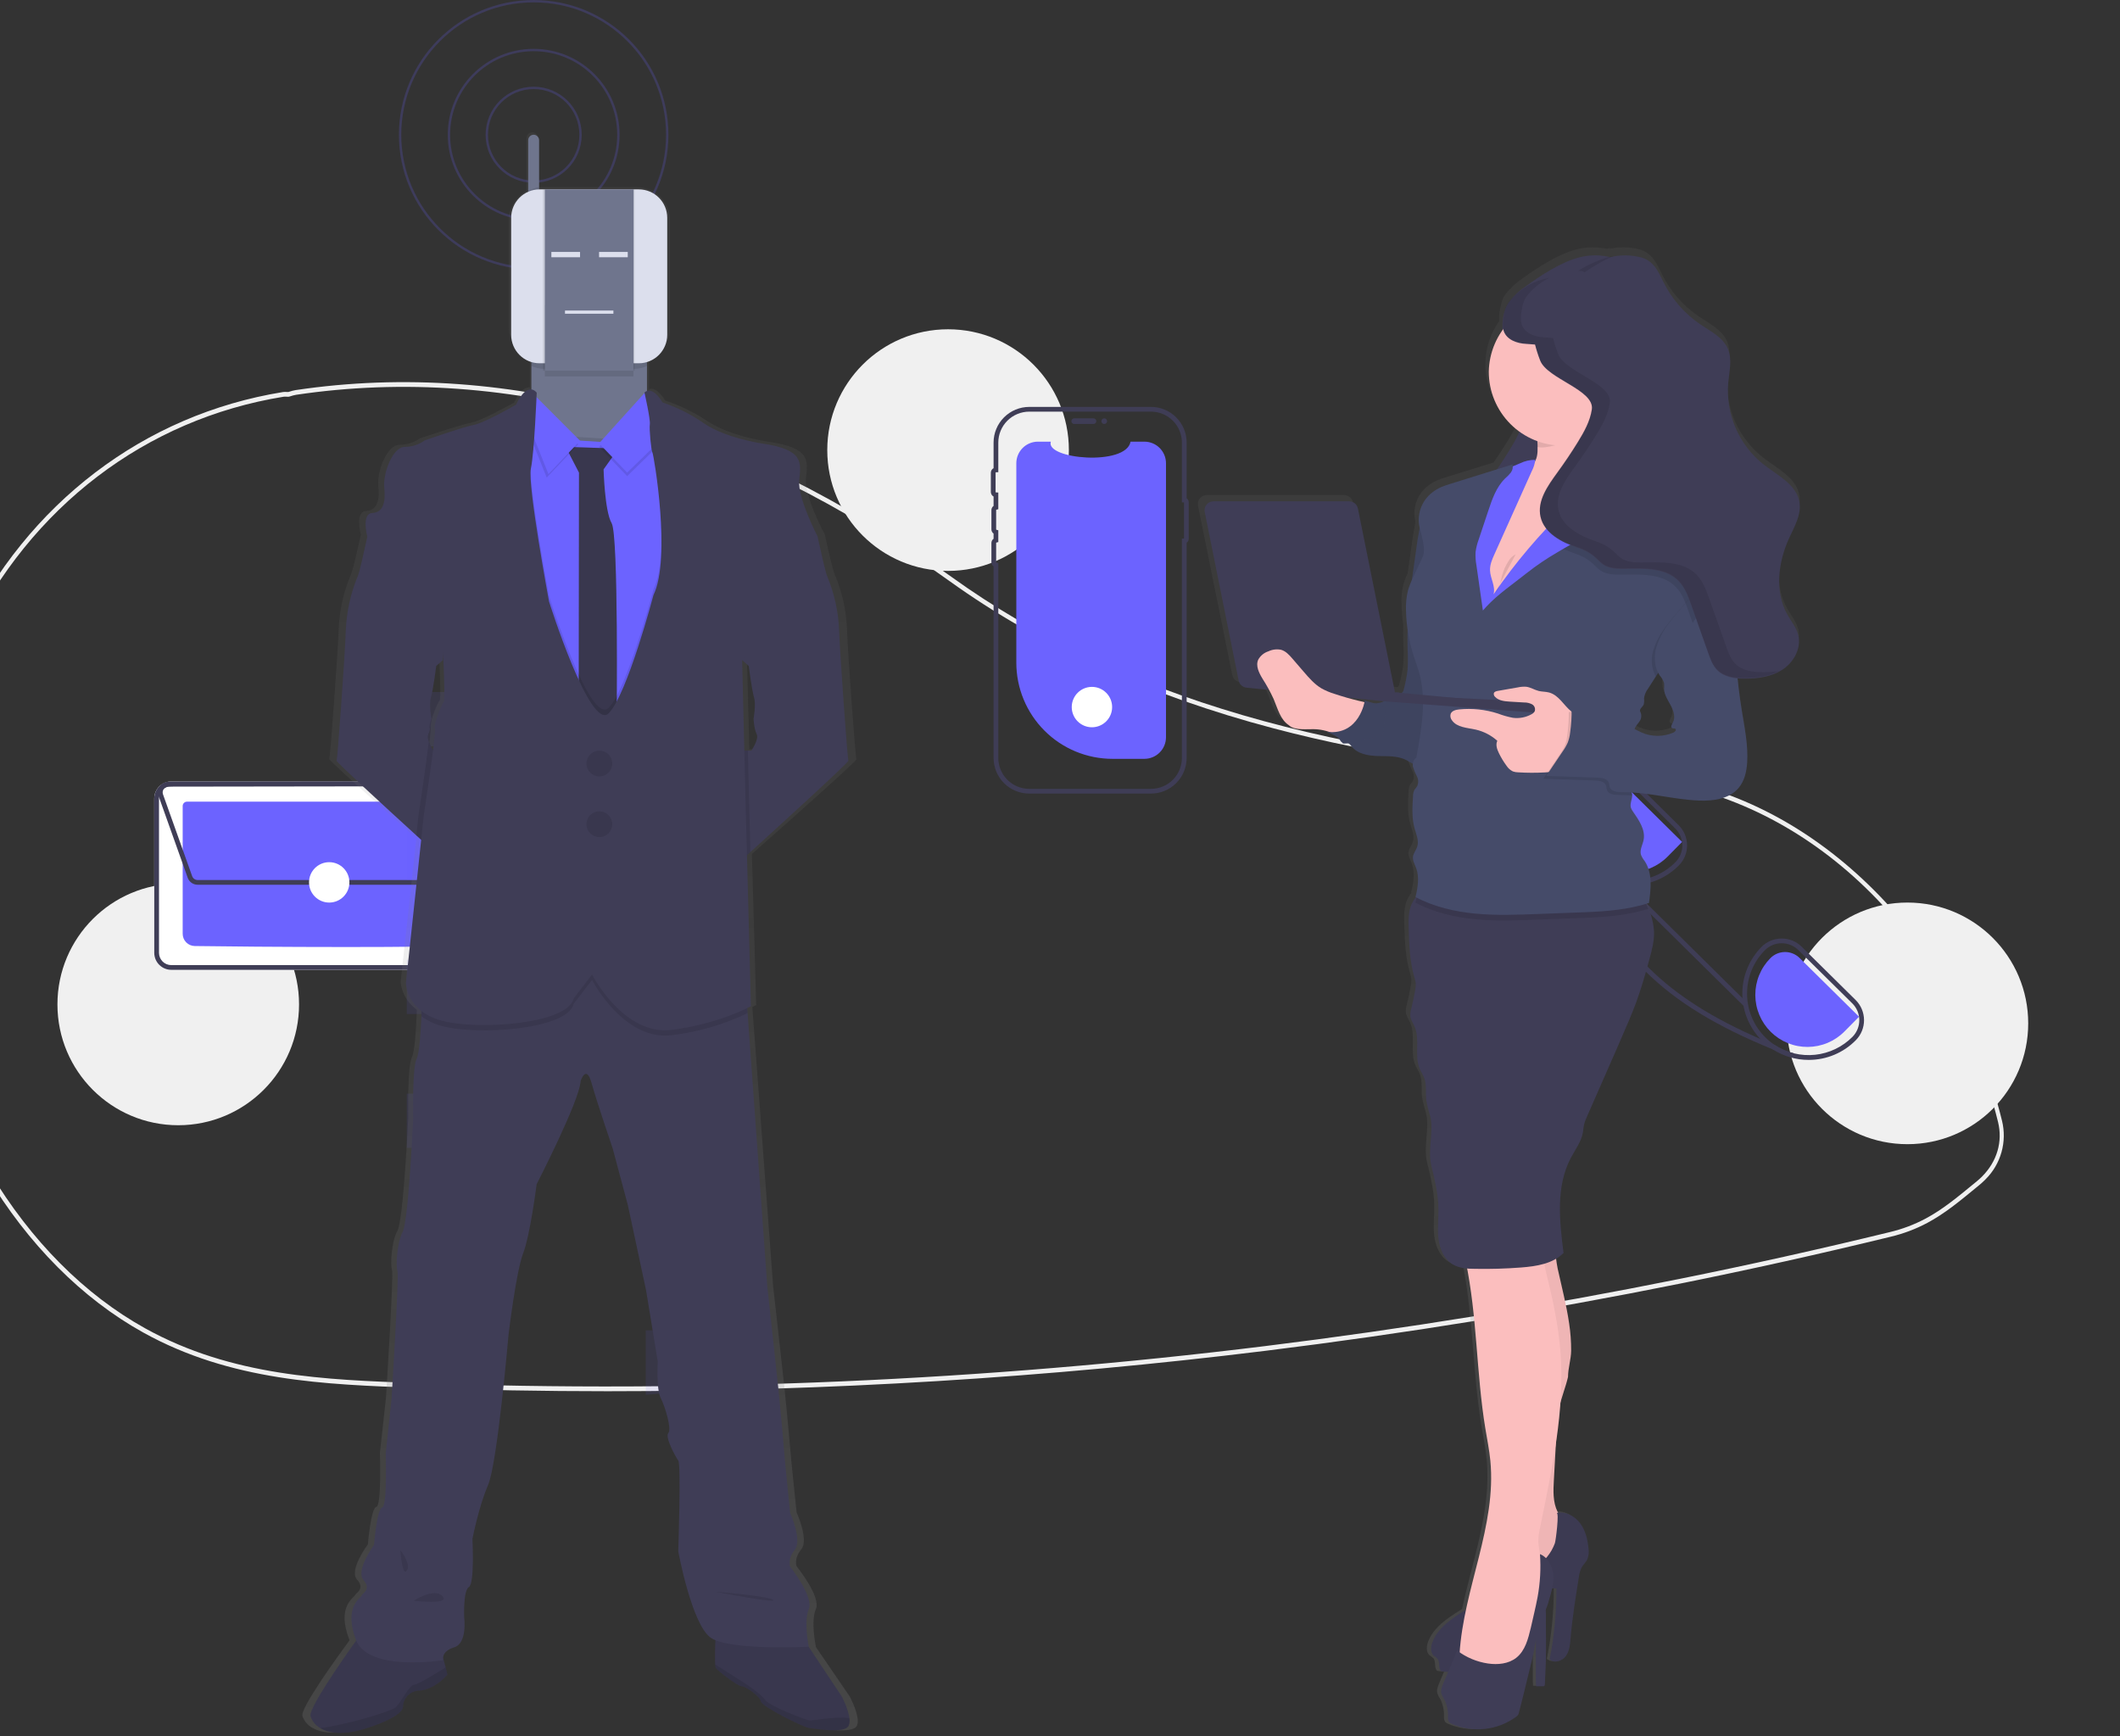 <svg width="895" height="733" viewBox="0 0 895 733" fill="none" xmlns="http://www.w3.org/2000/svg">
<rect x="0" y="0" width="895" height="733" fill="#333333" stroke="none"/>
<path d="M256.494 587.282C229.511 587.282 202.568 586.799 175.665 585.833C137.225 584.452 97.475 583.025 60.53 562.534C34.685 548.201 11.795 525.205 -5.665 496.03C-17.334 476.256 -25.891 454.803 -31.034 432.426C-40.628 391.684 -40.301 349.235 -30.081 308.646C-26.5 294.73 -21.562 281.199 -15.34 268.246C11.603 212.452 60.745 175 119.486 165.492C119.971 165.429 120.462 165.419 120.949 165.461C121.213 165.475 121.477 165.49 121.745 165.479L122.091 165.369C122.977 165.061 123.887 164.827 124.811 164.671C215.405 151.184 311.176 178.472 401.764 243.584C471.806 293.935 564.631 321.049 685.545 326.473L687.262 326.563C720.921 328.497 753.48 342.374 781.422 366.696C809.001 390.702 829.709 422.73 841.306 459.32C842.731 463.781 844.038 468.425 845.19 473.121C846.262 477.485 846.187 482.053 844.97 486.38C843.754 490.707 841.438 494.645 838.249 497.811V497.82L837.948 498.13C837.223 498.85 836.46 499.542 835.681 500.185L834.764 500.941C827.036 507.306 820.933 512.335 813.629 516.24C808.757 518.827 803.576 520.783 798.21 522.061C768.745 529.245 738.823 535.905 709.274 541.858C651.89 553.428 592.993 562.973 534.22 570.226C442.081 581.587 349.331 587.283 256.494 587.282ZM120.262 167.437C120.082 167.435 119.901 167.447 119.723 167.473C61.531 176.892 12.854 213.977 -13.822 269.218C-19.983 282.043 -24.871 295.44 -28.417 309.218C-38.544 349.447 -38.867 391.52 -29.358 431.899C-24.265 454.062 -15.791 475.31 -4.235 494.895C13.054 523.784 35.709 546.55 61.284 560.731C97.898 581.039 137.46 582.46 175.72 583.833C295.382 588.108 415.196 582.894 534.035 568.238C592.769 560.989 651.628 551.451 708.975 539.887C738.503 533.939 768.405 527.284 797.85 520.104C803.087 518.858 808.143 516.95 812.898 514.426C820.055 510.599 826.1 505.619 833.753 499.314L834.67 498.559C835.34 498.006 835.998 497.414 836.628 496.799L836.808 496.609C843.098 490.27 845.543 481.907 843.518 473.665V473.664C842.379 469.017 841.086 464.424 839.675 460.009C815.985 385.262 754.701 332.439 687.178 328.561L685.471 328.471C630.239 325.993 581.907 319.128 537.72 307.481C484.97 293.579 438.918 272.651 400.844 245.281C310.602 180.418 215.231 153.231 125.033 166.654C124.19 166.799 123.361 167.014 122.554 167.297L121.931 167.471C121.577 167.487 121.223 167.483 120.869 167.458C120.661 167.448 120.459 167.437 120.262 167.437Z" fill="#F0F0F0"/>
<path d="M75.249 475C103.416 475 126.249 452.167 126.249 424C126.249 395.833 103.416 373 75.249 373C47.083 373 24.249 395.833 24.249 424C24.249 452.167 47.083 475 75.249 475Z" fill="#F0F0F0"/>
<path d="M400.249 241C428.416 241 451.249 218.167 451.249 190C451.249 161.833 428.416 139 400.249 139C372.083 139 349.249 161.833 349.249 190C349.249 218.167 372.083 241 400.249 241Z" fill="#F0F0F0"/>
<path d="M805.249 483C833.416 483 856.249 460.167 856.249 432C856.249 403.833 833.416 381 805.249 381C777.083 381 754.249 403.833 754.249 432C754.249 460.167 777.083 483 805.249 483Z" fill="#F0F0F0"/>
<path d="M492.249 195.562V311.208C492.249 313.61 491.302 315.915 489.612 317.623C487.923 319.33 485.628 320.302 483.226 320.327C483.192 320.331 483.159 320.332 483.126 320.331H469.666C458.896 320.331 448.568 316.053 440.953 308.438C433.338 300.823 429.059 290.494 429.059 279.725V195.562C429.059 193.142 430.021 190.822 431.732 189.111C433.442 187.4 435.763 186.438 438.183 186.438H443.637C441.11 193.809 475.402 196.912 477.285 186.438H483.126C485.545 186.438 487.866 187.4 489.577 189.111C491.288 190.822 492.249 193.142 492.249 195.562Z" fill="#6C63FF"/>
<path d="M452.306 177.791C452.307 177.474 452.433 177.17 452.657 176.946C452.881 176.722 453.185 176.596 453.502 176.595H461.632C461.949 176.596 462.252 176.722 462.475 176.947C462.699 177.171 462.824 177.474 462.824 177.791C462.824 178.107 462.699 178.411 462.475 178.635C462.252 178.859 461.949 178.986 461.632 178.987H453.502C453.185 178.986 452.881 178.86 452.657 178.636C452.433 178.412 452.307 178.108 452.306 177.791Z" fill="#3F3D56"/>
<path d="M485.919 335H434.503C430.514 334.995 426.689 333.409 423.869 330.588C421.048 327.768 419.461 323.943 419.457 319.954V239.113C419.174 238.91 418.944 238.643 418.786 238.334C418.627 238.024 418.545 237.682 418.545 237.334V229.204C418.545 228.856 418.627 228.513 418.786 228.204C418.944 227.895 419.174 227.628 419.457 227.425V225.243C419.174 225.04 418.944 224.773 418.786 224.464C418.627 224.155 418.545 223.812 418.545 223.465V215.334C418.545 214.986 418.627 214.644 418.786 214.335C418.944 214.025 419.174 213.758 419.457 213.556V209.612C419.108 209.425 418.817 209.146 418.614 208.806C418.412 208.466 418.305 208.078 418.306 207.682V199.552C418.305 199.156 418.411 198.767 418.614 198.427C418.817 198.087 419.108 197.809 419.457 197.622V186.815C419.461 182.826 421.048 179.001 423.869 176.181C426.689 173.36 430.514 171.774 434.503 171.769H485.919C489.908 171.774 493.732 173.36 496.553 176.181C499.374 179.002 500.96 182.826 500.965 186.815V210.371C501.236 210.541 501.459 210.776 501.614 211.056C501.769 211.335 501.85 211.65 501.851 211.969V227.472C501.85 227.792 501.769 228.106 501.614 228.386C501.459 228.665 501.236 228.901 500.965 229.071V319.954C500.96 323.943 499.374 327.767 496.553 330.588C493.732 333.409 489.908 334.995 485.919 335ZM434.503 173.769C431.044 173.773 427.728 175.149 425.282 177.594C422.836 180.04 421.46 183.356 421.456 186.815V199.323L420.495 199.36C420.445 199.362 420.397 199.383 420.362 199.418C420.327 199.454 420.307 199.502 420.306 199.552V207.682C420.307 207.732 420.327 207.78 420.362 207.815C420.397 207.851 420.445 207.872 420.495 207.874L421.456 207.911V214.96L420.696 215.147C420.654 215.158 420.616 215.181 420.589 215.215C420.562 215.249 420.546 215.291 420.545 215.334V223.465C420.546 223.508 420.562 223.55 420.589 223.584C420.616 223.617 420.654 223.641 420.696 223.651L421.456 223.839V228.829L420.696 229.017C420.654 229.027 420.616 229.051 420.589 229.085C420.562 229.118 420.546 229.16 420.545 229.204V237.334C420.546 237.377 420.562 237.419 420.589 237.453C420.616 237.487 420.654 237.511 420.696 237.521L421.456 237.708V319.954C421.46 323.413 422.836 326.729 425.282 329.175C427.728 331.62 431.044 332.996 434.503 333H485.919C489.378 332.996 492.694 331.62 495.139 329.174C497.585 326.729 498.961 323.413 498.965 319.954V227.358H499.851V212.083H498.965V186.815C498.961 183.356 497.585 180.04 495.139 177.594C492.694 175.149 489.378 173.773 485.919 173.769L434.503 173.769Z" fill="#3F3D56"/>
<path d="M466.176 178.987C466.836 178.987 467.371 178.451 467.371 177.791C467.371 177.131 466.836 176.595 466.176 176.595C465.515 176.595 464.98 177.131 464.98 177.791C464.98 178.451 465.515 178.987 466.176 178.987Z" fill="#3F3D56"/>
<path d="M206.08 409.403H72.293C70.393 409.398 68.572 408.641 67.229 407.298C65.885 405.954 65.128 404.134 65.123 402.234V337.045C65.128 335.145 65.885 333.324 67.228 331.981C68.572 330.637 70.392 329.88 72.292 329.875H206.079C207.979 329.88 209.8 330.637 211.143 331.98C212.487 333.323 213.244 335.144 213.249 337.044V402.233C213.244 404.133 212.487 405.954 211.144 407.297C209.801 408.641 207.98 409.398 206.08 409.403Z" fill="white"/>
<path d="M206.08 409.403H72.293C70.393 409.398 68.572 408.641 67.229 407.298C65.885 405.954 65.128 404.134 65.123 402.234V337.045C65.128 335.145 65.885 333.324 67.228 331.981C68.572 330.637 70.392 329.88 72.292 329.875H206.079C207.979 329.88 209.8 330.637 211.143 331.98C212.487 333.323 213.244 335.144 213.249 337.044V402.233C213.244 404.133 212.487 405.954 211.144 407.297C209.801 408.641 207.98 409.398 206.08 409.403ZM72.293 331.875C70.923 331.879 69.61 332.425 68.641 333.394C67.673 334.363 67.127 335.676 67.123 337.046V402.233C67.127 403.603 67.673 404.916 68.642 405.885C69.611 406.853 70.924 407.399 72.294 407.403H206.078C207.448 407.399 208.761 406.853 209.73 405.884C210.699 404.915 211.245 403.602 211.249 402.232V337.045C211.245 335.675 210.699 334.362 209.73 333.393C208.761 332.425 207.448 331.879 206.078 331.875L72.293 331.875Z" fill="#3F3D56"/>
<path d="M146.357 399.769C119.971 399.769 92.458 399.517 82.193 399.354C80.842 399.326 79.556 398.771 78.609 397.808C77.661 396.845 77.128 395.549 77.123 394.198V340.237C77.124 339.753 77.316 339.289 77.657 338.947C77.999 338.604 78.462 338.411 78.946 338.409H199.422C199.905 338.41 200.369 338.602 200.712 338.943C201.054 339.285 201.247 339.748 201.249 340.232V376.844C201.227 382.82 198.863 388.55 194.664 392.803C190.466 397.057 184.768 399.495 178.792 399.596C169.225 399.721 157.896 399.769 146.357 399.769Z" fill="#6C63FF"/>
<path d="M192.271 373.48H83.411C82.5 373.477 81.611 373.194 80.866 372.669C80.121 372.144 79.556 371.402 79.247 370.544L66.926 335.978C66.688 335.311 66.614 334.597 66.71 333.896C66.806 333.195 67.068 332.527 67.476 331.948C67.883 331.37 68.423 330.897 69.051 330.57C69.679 330.244 70.376 330.073 71.084 330.071L207.156 329.882C207.803 329.881 208.442 330.022 209.028 330.295C209.614 330.569 210.134 330.967 210.549 331.463C210.965 331.958 211.267 332.539 211.434 333.164C211.601 333.789 211.628 334.443 211.515 335.08L211.62 335.124L211.23 336.036L211.226 336.045L196.331 370.8C195.991 371.596 195.425 372.274 194.704 372.751C193.982 373.227 193.135 373.481 192.271 373.48ZM207.162 331.882L71.087 332.071C70.7 332.072 70.318 332.166 69.974 332.345C69.63 332.523 69.334 332.782 69.111 333.099C68.888 333.416 68.744 333.782 68.691 334.166C68.639 334.55 68.68 334.941 68.81 335.307L81.13 369.872C81.3 370.341 81.61 370.748 82.018 371.036C82.426 371.323 82.913 371.478 83.413 371.48H192.271C192.744 371.48 193.207 371.341 193.602 371.081C193.997 370.82 194.307 370.449 194.492 370.013L209.388 335.257C209.546 334.889 209.61 334.487 209.574 334.088C209.538 333.689 209.404 333.305 209.184 332.97C208.963 332.636 208.663 332.361 208.31 332.171C207.957 331.981 207.563 331.882 207.162 331.882Z" fill="#3F3D56"/>
<path d="M138.983 381.004C143.691 381.004 147.507 377.188 147.507 372.48C147.507 367.772 143.691 363.956 138.983 363.956C134.275 363.956 130.459 367.772 130.459 372.48C130.459 377.188 134.275 381.004 138.983 381.004Z" fill="white"/>
<path d="M460.983 307.004C465.691 307.004 469.507 303.188 469.507 298.48C469.507 293.772 465.691 289.956 460.983 289.956C456.275 289.956 452.459 293.772 452.459 298.48C452.459 303.188 456.275 307.004 460.983 307.004Z" fill="white"/>
<path d="M783.379 422.12L760.609 399.64C759.501 398.537 758.185 397.663 756.739 397.07C755.292 396.476 753.743 396.174 752.179 396.18H752.099C750.523 396.184 748.965 396.501 747.512 397.112C746.06 397.723 744.744 398.617 743.639 399.74C738.548 404.892 735.652 411.818 735.561 419.061C735.469 426.304 738.189 433.3 743.149 438.58C743.389 438.84 743.639 439.09 743.889 439.34C745.274 440.716 746.803 441.94 748.449 442.99C752.95 445.898 758.2 447.437 763.559 447.42H763.729C767.408 447.407 771.047 446.665 774.437 445.237C777.827 443.809 780.9 441.723 783.479 439.1C785.713 436.833 786.958 433.772 786.939 430.589C786.92 427.406 785.64 424.36 783.379 422.12ZM782.059 437.69C777.831 441.949 772.265 444.62 766.298 445.254C760.33 445.888 754.327 444.445 749.299 441.17C747.861 440.218 746.518 439.13 745.289 437.92C740.383 433.074 737.602 426.478 737.559 419.582C737.516 412.687 740.214 406.056 745.059 401.15C745.98 400.211 747.078 399.465 748.291 398.955C749.503 398.445 750.804 398.182 752.119 398.18H752.179C753.481 398.175 754.771 398.427 755.975 398.921C757.18 399.416 758.275 400.142 759.199 401.06L781.969 423.55C783.854 425.414 784.922 427.95 784.939 430.601C784.956 433.252 783.92 435.802 782.059 437.69Z" fill="#3F3D56"/>
<path d="M708.669 348.34L685.899 325.85C683.658 323.626 680.626 322.382 677.469 322.39H677.399C675.822 322.396 674.261 322.715 672.807 323.327C671.353 323.94 670.035 324.835 668.929 325.96C664.72 330.234 661.991 335.745 661.142 341.683C660.292 347.622 661.367 353.676 664.209 358.96L664.219 358.97C665.392 361.131 666.848 363.125 668.549 364.9C668.739 365.12 668.959 365.34 669.179 365.56C674.408 370.75 681.482 373.656 688.849 373.64H689.029C692.708 373.624 696.348 372.88 699.737 371.45C703.127 370.021 706.2 367.934 708.779 365.31C709.886 364.188 710.762 362.86 711.355 361.4C711.949 359.94 712.249 358.378 712.239 356.802C712.229 355.226 711.908 353.668 711.296 352.216C710.683 350.764 709.791 349.447 708.669 348.34ZM707.349 363.91C704.956 366.345 702.103 368.281 698.957 369.608C695.811 370.935 692.433 371.625 689.019 371.64H688.849C683.721 371.638 678.709 370.12 674.442 367.276C670.175 364.433 666.843 360.391 664.867 355.66C662.891 350.928 662.358 345.718 663.335 340.684C664.312 335.651 666.756 331.018 670.359 327.37C672.223 325.485 674.759 324.417 677.41 324.4C680.062 324.383 682.611 325.419 684.499 327.28L707.269 349.76C709.153 351.627 710.219 354.166 710.234 356.818C710.249 359.471 709.212 362.021 707.349 363.91Z" fill="#3F3D56"/>
<path d="M784.834 429.187L759.731 404.394C758.085 402.772 755.863 401.869 753.552 401.883C751.241 401.897 749.03 402.828 747.404 404.47C745.37 406.525 743.761 408.96 742.669 411.637C741.577 414.314 741.023 417.18 741.039 420.071C741.056 422.963 741.642 425.822 742.764 428.487C743.886 431.151 745.523 433.568 747.58 435.6C749.637 437.631 752.074 439.238 754.752 440.327C757.43 441.416 760.297 441.966 763.188 441.947C766.079 441.927 768.938 441.338 771.601 440.213C774.264 439.088 776.68 437.449 778.709 435.389L784.834 429.187Z" fill="#6C63FF"/>
<path d="M710.129 355.403L685.026 330.61C683.38 328.987 681.157 328.084 678.846 328.099C676.535 328.113 674.324 329.044 672.698 330.686C670.664 332.741 669.056 335.176 667.963 337.853C666.871 340.53 666.318 343.396 666.334 346.287C666.35 349.178 666.936 352.038 668.059 354.702C669.181 357.367 670.817 359.784 672.874 361.816C674.931 363.847 677.368 365.453 680.047 366.543C682.725 367.632 685.591 368.182 688.483 368.163C691.374 368.143 694.232 367.554 696.896 366.429C699.559 365.303 701.974 363.664 704.004 361.605L710.129 355.403Z" fill="#6C63FF"/>
<path d="M757.249 444.63L756.649 446.21C753.829 445.14 751.096 444.067 748.449 442.99C701.569 423.86 679.189 401.47 664.219 358.97L664.209 358.96C663.499 356.96 662.809 354.913 662.139 352.82L663.719 352.31C664.247 354.323 665.02 356.264 666.019 358.09C666.839 360.42 667.683 362.69 668.549 364.9C682.619 400.77 703.369 421.27 743.149 438.58C745.149 439.45 747.199 440.313 749.299 441.17C751.738 442.759 754.425 443.928 757.249 444.63Z" fill="#3F3D56"/>
<path d="M685.482 371.82L684.076 373.243L736.014 424.541L737.42 423.118L685.482 371.82Z" fill="#3F3D56"/>
<path opacity="0.1" d="M303.18 196.83H272.64V232.03H303.18V196.83Z" fill="#6C63FF"/>
<path opacity="0.1" d="M303.18 269.78H272.64V277.88H303.18V269.78Z" fill="#6C63FF"/>
<path opacity="0.1" d="M303.18 281.33H272.64V304.98H303.18V281.33Z" fill="#6C63FF"/>
<path opacity="0.1" d="M303.18 342.74H272.64V377.94H303.18V342.74Z" fill="#6C63FF"/>
<path opacity="0.1" d="M303.18 415.7H272.64V450.9H303.18V415.7Z" fill="#6C63FF"/>
<path opacity="0.1" d="M272.63 515.66L271.73 515.71H272.63V523.88H303.17V488.65H272.63V515.66Z" fill="#6C63FF"/>
<path opacity="0.1" d="M272.63 561.59V588.78C282.85 588.013 293.03 586.966 303.17 585.64V561.64L272.63 561.59Z" fill="#6C63FF"/>
<path opacity="0.1" d="M171.73 315.04H197.49V292.13H171.73V315.04Z" fill="#6C63FF"/>
<path opacity="0.1" d="M171.73 371.55H197.49V348.64H171.73V371.55Z" fill="#6C63FF"/>
<path opacity="0.1" d="M171.73 428.06H197.49V405.15H171.73V428.06Z" fill="#6C63FF"/>
<path opacity="0.1" d="M171.73 484.58H197.49V461.67H171.73V484.58Z" fill="#6C63FF"/>
<path opacity="0.1" d="M171.73 541.09H197.49V518.18H171.73V541.09Z" fill="#6C63FF"/>
<path opacity="0.1" d="M197.5 589.46V574.68H171.74V587.36L197.5 589.46Z" fill="#6C63FF"/>
<path opacity="0.2" d="M225.3 76.68C236.23 76.68 245.09 67.82 245.09 56.89C245.09 45.96 236.23 37.1 225.3 37.1C214.37 37.1 205.51 45.96 205.51 56.89C205.51 67.82 214.37 76.68 225.3 76.68Z" stroke="#6C63FF" stroke-miterlimit="10"/>
<path opacity="0.2" d="M225.3 92.66C245.055 92.66 261.07 76.645 261.07 56.89C261.07 37.135 245.055 21.12 225.3 21.12C205.545 21.12 189.53 37.135 189.53 56.89C189.53 76.645 205.545 92.66 225.3 92.66Z" stroke="#6C63FF" stroke-miterlimit="10"/>
<path opacity="0.2" d="M225.3 113.28C256.443 113.28 281.69 88.033 281.69 56.89C281.69 25.747 256.443 0.5 225.3 0.5C194.157 0.5 168.91 25.747 168.91 56.89C168.91 88.033 194.157 113.28 225.3 113.28Z" stroke="#6C63FF" stroke-miterlimit="10"/>
<path d="M362.02 725.22C361.49 721.28 358.78 716.22 358.78 716.22L344.31 695.07H344.44C344.44 695.07 342.15 684.44 344.44 679.24C346.73 674.04 336.3 661.18 336.3 661.18C336.3 661.18 335.03 657.96 338.3 654C341.57 650.04 336.3 638.42 336.3 638.42C336.3 638.42 333.75 614.17 333.5 610.42C333.25 606.67 331.21 586.18 331.21 586.18L326.37 542.63L317.77 427.23L317.61 425.07C318.68 424.56 319.24 424.24 319.24 424.24L317.44 360.47L318.93 359.16C331.93 347.69 361.84 321.16 361.55 320.55C361.16 319.81 357.92 276.2 357.55 265.25C357.224 257.46 355.493 249.794 352.44 242.62C351.69 241.16 349.53 231.62 348.63 227.54L348.24 225.73C348.24 225.73 339.46 209.4 340.24 201.98C341.02 194.56 342.53 188.98 323.82 186.39C323.82 186.39 308.04 184.1 298.75 177.85C293.203 174.111 287.166 171.157 280.81 169.07C280.81 169.07 277.37 163.07 274.02 164.23V151.49C276.592 150.482 278.805 148.729 280.375 146.456C281.944 144.183 282.799 141.492 282.83 138.73V92.84C282.777 89.112 281.247 85.559 278.574 82.96C275.902 80.361 272.307 78.929 268.58 78.98H228.79C228.214 78.994 227.64 79.044 227.07 79.13V58.13C227.07 57.826 227.007 57.526 226.887 57.248C226.767 56.969 226.591 56.718 226.37 56.51C225.924 56.073 225.324 55.829 224.7 55.83C224.081 55.822 223.484 56.059 223.04 56.49C222.596 56.921 222.341 57.511 222.33 58.13V80.62C220.111 81.778 218.25 83.517 216.944 85.652C215.639 87.787 214.939 90.237 214.92 92.74V138.63C214.95 141.391 215.803 144.081 217.371 146.354C218.939 148.627 221.15 150.381 223.72 151.39V163.5C222.11 163.31 219.72 164.42 217 169.96C217 169.96 203.38 177.63 198.67 178.5C193.96 179.37 177.29 185.05 177.29 185.05C174.756 186.827 171.735 187.777 168.64 187.77C163.42 187.77 159.09 198.91 159.73 204.97C160.37 211.03 159.34 215.48 154.51 215.73C149.68 215.98 152.32 225.66 152.34 225.73C152.28 226 152.12 226.73 151.89 227.79C150.95 232.02 148.89 241.09 148.17 242.51C145.095 249.679 143.347 257.346 143.01 265.14C142.63 276.14 139.38 319.7 139.01 320.44C138.77 320.93 159.27 339.24 173.7 352.03L175.78 353.87L169.15 414.4C169.15 414.4 169.15 421.18 175.97 426.26C175.97 426.95 175.97 427.68 175.89 428.42C175.6 435.42 175.02 444.07 173.89 446.32C171.89 450.32 172.36 471.55 172.36 471.55C172.36 471.55 170.36 514.86 167.78 519.55C165.2 524.24 164.72 534.15 165.49 536.13C166.26 538.11 162.94 590.07 162.94 590.07L160.39 613.32C160.39 613.32 161.16 635.59 158.87 636.09C156.58 636.59 155.3 651.92 155.3 651.92C155.3 651.92 147.16 662.81 150.72 666.77C154.28 670.73 150.19 672.46 149.82 673.45C149.45 674.44 142.06 678.15 147.41 692C147.46 692.14 147.53 692.26 147.59 692.39C142.59 699.16 126.72 721.08 127.68 724.39C128.407 726.535 129.923 728.323 131.92 729.39C135.65 731.57 142.06 732.58 152.24 729.39C169.17 724.07 167.9 720.23 167.9 720.23C167.9 720.23 168.03 714.05 175.03 713.55C182.03 713.05 187.25 706.75 187.25 706.75L186.43 703.75L185.3 699.62C185.44 698.39 186.3 696.37 190.17 695.22C196.03 693.49 194.5 682.61 194.5 682.61C194.5 682.61 193.99 671.22 196.5 669.74C199.01 668.26 198.02 649.45 198.02 649.45C198.02 649.45 200.83 635.84 204.9 626.68C208.97 617.52 213.81 563.1 213.81 563.1C213.81 563.1 217.11 536.38 220.17 528.71C223.23 521.04 226.03 499.51 226.03 499.51C226.03 499.51 244.87 463.88 245.12 455.96C245.12 455.96 247.56 448.54 249.91 456.71C252.26 464.88 259.12 484.42 259.12 484.42L265.74 508.42L273.63 544.29L278.72 574.48C278.72 574.48 277.97 585.98 280 589.98C282.03 593.98 284.84 603.09 283.31 604.83C281.78 606.57 286.37 614.72 287.64 616.45C288.91 618.18 287.64 654.81 287.64 654.81C287.64 654.81 293.49 685.98 301.89 691.42C302.479 691.791 303.102 692.105 303.75 692.36C303.63 695.74 303.51 700.26 303.67 702.62C303.653 703.149 303.742 703.675 303.93 704.17C304.69 705.17 313.35 711.83 315.13 711.83C316.91 711.83 323.27 716.17 323.53 718.27C323.79 720.37 342.14 729.27 344.73 729.53C347.32 729.79 359.93 732 361.73 728.53C362.159 727.481 362.26 726.327 362.02 725.22ZM316.94 279.37L318.25 280.47C318.25 280.47 319.58 290.68 320.54 293.73C321.5 296.78 320.35 302.73 320.35 302.73C320.35 302.73 320.54 307 321.68 309.22C322.82 311.44 319.44 316.28 319.44 316.28H316.34L315.34 278.06L316.94 279.37ZM179.1 312.37C178.624 311.386 178.552 310.256 178.9 309.22C179.174 308.663 179.392 308.08 179.55 307.48C179.926 305.921 180.157 304.331 180.24 302.73C180.242 302.713 180.242 302.696 180.24 302.68C180.14 302.1 179.16 296.68 180.06 293.68C180.96 290.68 182.35 280.42 182.35 280.42L183.22 279.69L185.22 278.01C185.22 278.01 185.28 277.37 185.36 276.32C185.79 285.32 186.13 295.16 185.58 295.7C184.58 296.7 180.87 306.34 181.76 306.7C182.05 306.82 181.65 310.7 180.98 315.88C180.229 314.784 179.598 313.611 179.1 312.38V312.37Z" fill="url(#paint0_linear_125_515)"/>
<path d="M227.59 59.18V89.51C227.59 90.12 227.348 90.705 226.916 91.136C226.485 91.568 225.9 91.81 225.29 91.81C224.68 91.81 224.095 91.568 223.664 91.136C223.232 90.705 222.99 90.12 222.99 89.51V59.18C222.99 58.878 223.049 58.579 223.165 58.3C223.281 58.021 223.45 57.767 223.664 57.553C223.877 57.34 224.131 57.17 224.41 57.055C224.689 56.939 224.988 56.88 225.29 56.88C225.898 56.885 226.48 57.129 226.911 57.559C227.341 57.989 227.585 58.572 227.59 59.18Z" fill="#6F758D"/>
<path d="M273.13 140.26V187.39C273.119 191.155 271.619 194.764 268.956 197.426C266.294 200.089 262.685 201.589 258.92 201.6H238.56C234.793 201.592 231.182 200.093 228.517 197.43C225.852 194.767 224.351 191.157 224.34 187.39V140.26C224.353 136.493 225.856 132.885 228.52 130.223C231.184 127.561 234.794 126.06 238.56 126.05H258.92C262.685 126.06 266.294 127.561 268.956 130.223C271.619 132.886 273.119 136.494 273.13 140.26Z" fill="#6F758D"/>
<path d="M193.07 316.87L189.18 364.87C189.18 364.87 183.34 359.58 175.78 352.68C161.78 339.91 141.88 321.62 142.11 321.14C142.48 320.4 145.63 276.85 146 265.92C146.327 258.148 148.02 250.495 151 243.31C151.7 241.9 153.7 232.85 154.61 228.62C154.9 227.3 155.07 226.45 155.07 226.45L161.56 223.85C161.56 223.85 188.8 254.24 188.8 254.8C188.8 255.36 186.95 278.7 186.95 278.7L185.01 280.39L184.17 281.11C184.17 281.11 182.87 291.31 181.94 294.36C181.07 297.26 182.02 302.73 182.12 303.3V303.35C182.037 304.947 181.81 306.534 181.44 308.09C181.29 308.692 181.082 309.278 180.82 309.84C180.484 310.873 180.552 311.995 181.01 312.98C181.524 314.353 182.196 315.661 183.01 316.88L193.07 316.87Z" fill="#3F3D56"/>
<path d="M358.16 321.13C358.45 321.71 329.39 348.23 316.8 359.68L311.09 364.86L307.2 316.86H317.2C317.2 316.86 320.54 312.04 319.43 309.86C318.32 307.68 318.13 303.37 318.13 303.37C318.13 303.37 319.24 297.44 318.32 294.37C317.4 291.3 316.09 281.12 316.09 281.12L314.82 279.98L313.31 278.66C313.31 278.66 311.44 255.35 311.44 254.79C311.44 254.23 338.68 223.84 338.68 223.84L345.16 226.44C345.16 226.44 345.31 227.14 345.54 228.25C346.42 232.25 348.54 241.85 349.24 243.3C352.224 250.484 353.916 258.138 354.24 265.91C354.64 276.84 357.79 320.39 358.16 321.13Z" fill="#3F3D56"/>
<path d="M358.28 728.49C356.55 731.95 344.28 729.73 341.8 729.49C339.32 729.25 321.47 720.34 321.22 718.25C320.97 716.16 314.79 711.82 313.07 711.82C311.35 711.82 302.94 705.15 302.19 704.16C302.011 703.667 301.926 703.145 301.94 702.62C301.68 698.56 302.19 688.1 302.19 688.1L338.02 690.1L355.44 716.26C355.44 716.26 358.06 721.26 358.58 725.26C358.79 726.343 358.686 727.464 358.28 728.49Z" fill="#3F3D56"/>
<path opacity="0.1" d="M358.28 728.49C356.55 731.95 344.28 729.73 341.8 729.49C339.32 729.25 321.47 720.34 321.22 718.25C320.97 716.16 314.79 711.82 313.07 711.82C311.35 711.82 302.94 705.15 302.19 704.16C302.011 703.667 301.926 703.145 301.94 702.62C301.68 698.56 302.19 688.1 302.19 688.1L338.02 690.1L355.44 716.26C355.44 716.26 358.06 721.26 358.58 725.26C358.79 726.343 358.686 727.464 358.28 728.49Z" fill="black"/>
<path opacity="0.1" d="M358.28 728.49C356.55 731.95 344.28 729.73 341.8 729.49C339.32 729.25 321.47 720.34 321.22 718.25C320.97 716.16 314.79 711.82 313.07 711.82C311.35 711.82 302.94 705.15 302.19 704.16C302.011 703.667 301.926 703.145 301.94 702.62L313.56 709.98C313.56 709.98 320.97 714.68 322.95 717.52C324.93 720.36 340.51 726.17 341.8 726.28C342.8 726.38 353 724.42 358.58 725.28C358.786 726.357 358.682 727.47 358.28 728.49Z" fill="black"/>
<path d="M188.91 706.87C188.91 706.87 183.84 713.17 177.05 713.66C175.263 713.679 173.551 714.38 172.264 715.62C170.978 716.86 170.214 718.545 170.13 720.33C170.13 720.33 171.37 724.17 154.94 729.48C145.05 732.68 138.83 731.67 135.2 729.48C133.246 728.397 131.78 726.608 131.1 724.48C129.99 720.53 151.85 690.48 151.85 690.48L171.74 689.24L185.95 695.67L188.12 703.8L188.91 706.87Z" fill="#3F3D56"/>
<path opacity="0.1" d="M188.91 706.87C188.91 706.87 183.84 713.17 177.05 713.66C175.263 713.679 173.551 714.38 172.264 715.62C170.978 716.86 170.214 718.545 170.13 720.33C170.13 720.33 171.37 724.17 154.94 729.48C145.05 732.68 138.83 731.67 135.2 729.48C133.246 728.397 131.78 726.608 131.1 724.48C129.99 720.53 151.85 690.48 151.85 690.48L171.74 689.24L185.95 695.67L188.12 703.8L188.91 706.87Z" fill="black"/>
<path opacity="0.1" d="M188.91 706.87C188.91 706.87 183.84 713.17 177.05 713.66C175.263 713.678 173.551 714.379 172.264 715.62C170.978 716.86 170.214 718.545 170.13 720.33C170.13 720.33 171.37 724.17 154.94 729.48C145.05 732.68 138.83 731.67 135.2 729.48C144.53 728.48 165.13 722.62 167.2 720.58C169.67 718.1 172.76 711.31 174.86 711.19C176.31 711.1 183.71 706.64 188.15 703.88L188.91 706.87Z" fill="black"/>
<path d="M341.44 679.32C339.22 684.51 341.44 695.13 341.44 695.13C341.44 695.13 308.33 696.87 300.18 691.43C292.03 685.99 286.34 654.86 286.34 654.86C286.34 654.86 287.57 618.3 286.34 616.56C285.11 614.82 280.66 606.68 282.14 604.96C283.62 603.24 280.9 594.08 278.93 590.13C276.96 586.18 277.69 574.81 277.69 574.81L272.75 544.67L265.09 508.84L258.67 484.84C258.67 484.84 252 465.32 249.73 457.16C247.46 449 245.08 456.42 245.08 456.42C244.84 464.33 226.55 499.91 226.55 499.91C226.55 499.91 223.83 521.4 220.86 529.06C217.89 536.72 214.69 563.41 214.69 563.41C214.69 563.41 210 617.76 206.04 626.9C202.08 636.04 199.44 649.67 199.44 649.67C199.44 649.67 200.44 668.45 197.96 669.93C195.48 671.41 195.96 682.78 195.96 682.78C195.96 682.78 197.44 693.65 191.75 695.39C186.06 697.13 187.06 700.82 187.06 700.82C187.06 700.82 155.44 705.98 150.24 692.17C145.04 678.36 152.24 674.63 152.58 673.64C152.92 672.65 156.92 670.93 153.45 666.97C149.98 663.01 157.9 652.14 157.9 652.14C157.9 652.14 159.14 636.83 161.36 636.33C163.58 635.83 162.84 613.6 162.84 613.6L165.31 590.38C165.31 590.38 168.53 538.49 167.79 536.51C167.05 534.53 167.54 524.65 170.01 519.96C172.48 515.27 174.44 472.03 174.44 472.03C174.44 472.03 173.94 450.78 175.92 446.83C177.04 444.59 177.6 435.98 177.92 428.95C178.12 423.6 178.18 419.16 178.18 419.16L205.84 408.78L241.44 397.42L271.34 411.74L315.07 420.14L315.62 427.69L323.93 542.98L328.63 586.47C328.63 586.47 330.63 606.97 330.86 610.67C331.09 614.37 333.57 638.6 333.57 638.6C333.57 638.6 338.76 650.21 335.57 654.16C332.38 658.11 333.57 661.33 333.57 661.33C333.57 661.33 343.7 674.13 341.44 679.32Z" fill="#3F3D56"/>
<path opacity="0.1" d="M289.6 181.72L278.24 384.2L216.46 371.23L204.23 290.06L216.34 181.1L225.46 182.27L241.55 184.32L257.48 185.31L274.74 183.38L289.6 181.72Z" fill="black"/>
<path d="M289.6 183.21L278.24 385.68L216.46 372.71L204.23 291.54L216.34 182.59L225.46 183.75L241.55 185.8L257.48 186.79L274.74 184.86L289.6 183.21Z" fill="#6C63FF"/>
<path d="M238.82 188.64L261.06 189.38L254.81 198.13C254.81 198.13 255.25 215.81 258.22 220.88C261.19 225.95 260.32 304.27 260.32 304.27L254.44 315.51L244.31 302.91L244.43 199.51L238.82 188.64Z" fill="#3F3D56"/>
<path opacity="0.1" d="M238.82 188.64L261.06 189.38L254.81 198.13C254.81 198.13 255.25 215.81 258.22 220.88C261.19 225.95 260.32 304.27 260.32 304.27L254.44 315.51L244.31 302.91L244.43 199.51L238.82 188.64Z" fill="black"/>
<path opacity="0.1" d="M273.66 165.66L252.91 188.64L264.77 200.99L284.41 181.85L273.66 165.66Z" fill="black"/>
<path d="M272.29 165.69L252.9 187.15L264.76 199.51L284.44 180.36L274.83 165.88C274.699 165.67 274.519 165.493 274.307 165.365C274.095 165.237 273.855 165.161 273.608 165.142C273.361 165.124 273.113 165.164 272.884 165.259C272.655 165.354 272.451 165.502 272.29 165.69Z" fill="#6C63FF"/>
<path opacity="0.1" d="M244.14 187.53L223.14 166.53L221.16 177.52L230.8 201.61L244.14 187.53Z" fill="black"/>
<path d="M244.88 186.05L223.88 165.04L221.9 176.04L231.54 200.13L244.88 186.05Z" fill="#6C63FF"/>
<path opacity="0.1" d="M315.59 427.69C305.524 432.506 294.738 435.644 283.66 436.98C263.28 439.58 249.94 413.64 249.94 413.64L242.16 423.77C239.69 434.52 202 437.23 186.69 433.15C183.513 432.369 180.526 430.954 177.91 428.99C178.11 423.64 178.17 419.2 178.17 419.2L205.84 408.78L241.44 397.42L271.34 411.74L315.07 420.14L315.59 427.69Z" fill="black"/>
<path opacity="0.1" d="M289.59 183.2L278.23 385.67L216.46 372.67L204.23 291.51L216.34 182.51L225.46 183.67C225.225 187.628 224.778 191.57 224.12 195.48C222.64 202.4 231.78 251.57 231.78 251.57C231.78 251.57 249.15 306.7 256.98 298.76C264.81 290.82 275.88 248.85 275.88 248.85C283.42 233.28 276.01 189.68 275.45 188.75C275.06 187.448 274.822 186.106 274.74 184.75L289.59 183.2Z" fill="black"/>
<path opacity="0.1" d="M316.28 339.84L316.8 359.68L311.09 364.86L307.2 316.86H315.72L316.28 339.84Z" fill="black"/>
<path opacity="0.1" d="M182.13 303.29V303.34C182.047 304.937 181.82 306.524 181.45 308.08C181.45 307.64 181.45 307.39 181.37 307.36C181.01 307.2 181.44 305.39 182.13 303.29Z" fill="black"/>
<path opacity="0.1" d="M193.07 316.87L189.18 364.87C189.18 364.87 183.34 359.58 175.78 352.68L176.68 344.18C176.68 344.18 179.87 323.28 181.03 312.98C181.544 314.353 182.216 315.661 183.03 316.88L193.07 316.87Z" fill="black"/>
<path d="M226.58 165.78C226.58 165.78 222.88 160.35 217.82 170.85C217.82 170.85 204.6 178.51 200.03 179.37C195.46 180.23 179.28 185.92 179.28 185.92C176.834 187.692 173.89 188.644 170.87 188.64C165.81 188.64 161.61 199.75 162.23 205.81C162.85 211.87 161.86 216.31 157.16 216.56C152.46 216.81 155.06 226.56 155.06 226.56L186.32 262.39C186.32 262.39 188.32 295.39 187.32 296.39C186.32 297.39 182.74 307.01 183.61 307.39C184.48 307.77 178.91 344.21 178.91 344.21L171.37 414.98C171.37 414.98 171.37 426.83 186.69 430.91C202.01 434.99 239.69 432.27 242.16 421.52L249.94 411.39C249.94 411.39 263.28 437.39 283.66 434.74C304.04 432.09 317.02 424.74 317.02 424.74L314.79 339.87L313.31 278.72L345.18 226.47C345.18 226.47 336.66 210.16 337.4 202.75C338.14 195.34 339.63 189.75 321.47 187.18C321.47 187.18 306.15 184.9 297.13 178.66C291.765 174.931 285.901 171.979 279.71 169.89C279.71 169.89 275.61 162.49 272.07 165.69C272.07 165.69 274.65 177.05 274.34 179.09C274.03 181.13 274.89 190.15 275.45 191.09C276.01 192.03 283.45 235.62 275.88 251.19C275.88 251.19 264.81 293.19 256.98 301.09C249.15 308.99 231.78 253.9 231.78 253.9C231.78 253.9 222.64 204.74 224.12 197.82C225.6 190.9 226.58 165.78 226.58 165.78Z" fill="#3F3D56"/>
<path d="M253.03 327.75C256.034 327.75 258.47 325.315 258.47 322.31C258.47 319.306 256.034 316.87 253.03 316.87C250.026 316.87 247.59 319.306 247.59 322.31C247.59 325.315 250.026 327.75 253.03 327.75Z" fill="#3F3D56"/>
<path d="M253.03 353.38C256.034 353.38 258.47 350.944 258.47 347.94C258.47 344.936 256.034 342.5 253.03 342.5C250.026 342.5 247.59 344.936 247.59 347.94C247.59 350.944 250.026 353.38 253.03 353.38Z" fill="#3F3D56"/>
<path opacity="0.1" d="M253.03 327.75C256.034 327.75 258.47 325.315 258.47 322.31C258.47 319.306 256.034 316.87 253.03 316.87C250.026 316.87 247.59 319.306 247.59 322.31C247.59 325.315 250.026 327.75 253.03 327.75Z" fill="black"/>
<path opacity="0.1" d="M253.03 353.38C256.034 353.38 258.47 350.944 258.47 347.94C258.47 344.936 256.034 342.5 253.03 342.5C250.026 342.5 247.59 344.936 247.59 347.94C247.59 350.944 250.026 353.38 253.03 353.38Z" fill="black"/>
<path opacity="0.1" d="M301.87 671.91C301.87 671.91 324.18 673.64 326.41 675.37C328.64 677.1 301.87 671.91 301.87 671.91Z" fill="black"/>
<path opacity="0.1" d="M169.02 654.37C169.02 654.37 173.72 660.3 171.74 663.02C169.76 665.74 169.02 654.37 169.02 654.37Z" fill="black"/>
<path opacity="0.1" d="M174.7 675.72C174.7 675.72 183.35 670.04 186.81 673.82C190.27 677.6 174.7 675.72 174.7 675.72Z" fill="black"/>
<path opacity="0.1" d="M273.13 140.26V154.53C271.346 155.313 269.419 155.719 267.47 155.72H230.02C228.064 155.721 226.129 155.312 224.34 154.52V140.26C224.353 136.493 225.856 132.885 228.52 130.223C231.184 127.561 234.794 126.06 238.56 126.05H258.92C262.685 126.063 266.291 127.564 268.953 130.226C271.615 132.888 273.117 136.495 273.13 140.26Z" fill="black"/>
<path opacity="0.1" d="M227.59 78.98V89.52C227.59 90.13 227.348 90.715 226.916 91.146C226.485 91.578 225.9 91.82 225.29 91.82C224.68 91.82 224.095 91.578 223.664 91.146C223.232 90.715 222.99 90.13 222.99 89.52V80.65C224.409 79.819 225.968 79.253 227.59 78.98Z" fill="black"/>
<path d="M269.68 79.94H227.8C221.173 79.94 215.8 85.312 215.8 91.94V141.35C215.8 147.977 221.173 153.35 227.8 153.35H269.68C276.307 153.35 281.68 147.977 281.68 141.35V91.94C281.68 85.312 276.307 79.94 269.68 79.94Z" fill="#DCDFED"/>
<path opacity="0.1" d="M267.44 128.98V158.91H230.02V128.92C232.477 127.056 235.476 126.048 238.56 126.05H258.92C262.003 126.074 264.994 127.103 267.44 128.98Z" fill="black"/>
<path opacity="0.1" d="M267.88 79.94H229.27V156.49H267.88V79.94Z" fill="black"/>
<path d="M267.47 79.94H230.02V156.49H267.47V79.94Z" fill="#6F758D"/>
<path d="M244.88 106.35H232.77V108.59H244.88V106.35Z" fill="#DCDFED"/>
<path d="M265.02 106.35H252.91V108.59H265.02V106.35Z" fill="#DCDFED"/>
<path d="M258.96 131.09H238.52V132.43H258.96V131.09Z" fill="#DCDFED"/>
<path d="M505.76 213.44L520.24 284.98C520.407 285.773 520.823 286.492 521.428 287.032C522.032 287.571 522.793 287.904 523.6 287.98L533.25 288.92C533.961 290.168 534.605 291.454 535.18 292.77C536.9 296.77 538.02 301.57 541.73 303.94C543.73 305.94 548.24 305.59 550.82 305.6C553.531 305.5 556.239 305.876 558.82 306.71C558.521 306.675 558.219 306.675 557.92 306.71C559.6 307.382 561.225 308.185 562.78 309.11C562.9 309.27 563.03 309.43 563.13 309.59C563.54 310.22 563.87 310.98 564.56 311.29C564.36 311.69 565.31 311.7 566.83 311.49C566.979 311.517 567.124 311.564 567.26 311.63C567.667 311.902 568.008 312.261 568.26 312.68C570.77 316.02 575.43 316.85 579.63 316.96C583.83 317.07 588.27 316.78 591.97 318.77C592.85 319.24 593.67 319.83 594.59 320.23C594.541 320.667 594.558 321.108 594.64 321.54C595.073 322.923 595.636 324.262 596.32 325.54C596.658 326.189 596.843 326.907 596.86 327.638C596.877 328.37 596.727 329.096 596.42 329.76C596.11 330.3 595.61 330.76 595.29 331.26C594.859 332.133 594.643 333.096 594.66 334.07C594.37 338.62 594.09 343.26 595.33 347.64C596.05 350.19 597.27 352.84 596.47 355.36C595.99 356.88 594.8 358.17 594.63 359.75C594.46 361.33 595.46 362.99 596.05 364.58C597.44 368.35 596.68 372.87 595.72 376.76C595.781 376.794 595.845 376.824 595.91 376.85C595.204 377.68 594.618 378.606 594.17 379.6C592.64 382.89 592.74 386.68 592.85 390.3C593.06 397.11 593.29 404 595.18 410.54C595.502 411.47 595.724 412.432 595.84 413.41C595.87 414.333 595.79 415.256 595.6 416.16C595.15 418.78 594.6 421.39 593.95 423.97C593.586 425.075 593.44 426.24 593.52 427.4C593.71 428.91 594.66 430.22 595.29 431.62C597.8 437.2 595.1 444.07 597.54 449.68C598.12 451.01 598.97 452.21 599.47 453.57C600.57 456.57 599.95 459.81 600.32 462.93C600.719 465.136 601.261 467.314 601.94 469.45C603.71 476.39 600.78 483.79 602.49 490.75C603.95 496.75 605.43 502.75 605.49 508.86C605.58 513.13 604.99 517.4 605.49 521.64C605.99 525.88 607.75 530.25 611.38 532.51C613.311 533.61 615.471 534.246 617.69 534.37C621.99 556.74 621.74 579.8 625.48 602.29C626.23 606.83 627.15 611.29 627.61 615.92C629.74 637.32 621.75 658.09 617.24 679.24L616.52 679.68C610.97 683.14 605.06 687.04 602.86 693.16C602.18 695.05 602.02 697.46 603.54 698.79C604.107 699.158 604.642 699.573 605.14 700.03C606.35 701.49 605.29 704.11 606.75 705.31C607.706 705.47 608.671 705.57 609.64 705.61C608.973 707.197 608.307 708.787 607.64 710.38C607.03 711.79 606.41 713.33 606.79 714.82C607.139 715.765 607.606 716.662 608.18 717.49C609.229 719.74 609.716 722.211 609.6 724.69C609.511 725.512 609.736 726.337 610.23 727C610.505 727.253 610.823 727.452 611.17 727.59C615.619 729.542 620.501 730.292 625.331 729.765C630.16 729.239 634.766 727.454 638.69 724.59C639.067 724.348 639.388 724.027 639.63 723.65C639.751 723.391 639.842 723.12 639.9 722.84C640.53 720.25 641.17 717.66 641.8 715.07C641.88 714.77 641.95 714.46 642.03 714.16C642.77 711.1 643.52 708.05 644.27 704.99C645.27 700.69 646.36 696.38 647.09 691.99C647.09 694.43 647.09 696.86 647.09 699.3V707.84C647.068 709.098 647.111 710.356 647.22 711.61C648.27 711.61 649.32 711.61 650.37 711.61C650.446 711.621 650.523 711.611 650.594 711.581C650.664 711.551 650.725 711.502 650.77 711.44C650.912 711.126 650.98 710.784 650.97 710.44C651.123 707.32 651.233 704.193 651.3 701.06C651.43 695.58 651.45 690.06 651.35 684.6C651.35 683.36 651.47 680.81 651.27 679.1C651.786 677.889 652.214 676.643 652.55 675.37C653.06 673.65 653.55 671.91 653.97 670.16C654.633 670.067 655.307 670.067 655.97 670.16C655.991 680.259 655.009 690.335 653.04 700.24C654.98 702.05 658.41 701 659.97 698.84C661.53 696.68 661.73 693.84 661.97 691.24C662.7 682.56 664.1 673.95 665.51 665.35C665.658 663.868 666.082 662.426 666.76 661.1C667.43 659.96 668.48 659.1 669.07 657.88C669.691 656.361 669.877 654.699 669.61 653.08C669.25 649.29 668.31 645.43 665.99 642.39C663.81 639.54 660.19 637.6 656.64 638.02L656.42 637.62C654.36 633.49 654.57 628.62 654.83 624.06C655.117 618.873 655.41 613.687 655.71 608.5C656.56 602.78 657.23 597.06 657.63 591.33C658.63 587.65 659.98 584.07 660.88 580.33C660.88 576.7 662.17 572.92 662.21 569.19C662.226 565.31 661.935 561.434 661.34 557.6C660.2 549.72 658.14 542.01 656.43 534.25C656.15 532.94 655.97 531.55 655.78 530.18C656.939 529.504 658.007 528.684 658.96 527.74C657.21 514.14 655.62 499.54 662.06 487.42C663.97 483.84 666.58 480.42 667.25 476.42C667.42 475.42 667.47 474.36 667.68 473.35C667.975 472.156 668.394 470.997 668.93 469.89L681.67 441.04L683.73 436.4C685.94 431.4 688.15 426.4 690.04 421.23C692.26 415.23 694.04 409 695.71 402.81C696.71 399.1 697.71 395.32 697.64 391.48C697.456 388.07 696.653 384.722 695.27 381.6C694.97 380.89 694.65 380.19 694.27 379.49C694.66 379.37 695.04 379.28 695.42 379.16C696.27 373.11 696.99 366.44 693.58 361.38C692.913 360.575 692.377 359.671 691.99 358.7C691.38 356.63 692.7 354.52 693.12 352.4C693.98 348.07 691.06 344 688.56 340.35C688.178 339.863 687.881 339.315 687.68 338.73C687.22 337.07 688.23 335.22 688.25 333.54C688.253 333.094 688.154 332.652 687.96 332.25C697.61 332.81 707.13 335.33 716.81 335.7C722.94 335.94 729.81 334.98 733.7 330.3C736.19 327.3 737.08 323.35 737.32 319.49C737.76 312.38 736.32 305.3 735.12 298.27C734.34 293.5 733.72 288.7 733.23 283.88C734.23 283.97 735.23 284.02 736.23 284.02C741.96 284.02 747.92 283.18 752.66 280.02C757.4 276.86 760.57 270.83 759.08 265.34C758.24 262.24 756.08 259.68 754.5 256.89C748.92 247.04 750.5 234.51 755.3 224.24C757.55 219.38 760.53 214.34 759.63 209.06C758.35 201.66 750.38 197.81 744.4 193.21C739.201 189.126 735.094 183.818 732.449 177.759C729.803 171.7 728.701 165.079 729.24 158.49C729.7 153.62 731.03 148.49 729.08 144C726.98 139.19 721.79 136.66 717.42 133.74C710.633 129.182 705.161 122.924 701.55 115.59C699.32 111.03 697.48 106.85 692.22 105.29C687.991 104.18 683.557 104.098 679.29 105.05L680.17 104.63C679.77 104.7 679.37 104.78 678.99 104.87L678.37 105.04C674.341 104.163 670.169 104.187 666.15 105.11C658.02 107.06 649.15 112.9 642.49 117.71C640.496 119.097 638.665 120.704 637.03 122.5C636.86 122.69 636.67 122.86 636.5 123.05C635.698 123.935 635.025 124.928 634.5 126C634.154 126.782 633.895 127.601 633.73 128.44C633.041 130.747 632.76 133.156 632.9 135.56C632.54 136.06 632.19 136.56 631.9 137.09C627.65 143.833 626.139 151.945 627.674 159.766C629.21 167.586 633.676 174.525 640.16 179.16C638.963 181.889 637.548 184.518 635.93 187.02C634.21 189.8 632.39 192.53 630.53 195.22L610.53 201.42C609.27 201.82 608.01 202.21 606.8 202.72C605.335 203.343 603.962 204.164 602.72 205.16C600.716 206.739 599.157 208.812 598.196 211.175C597.236 213.538 596.906 216.111 597.24 218.64C597.33 219.16 597.45 219.64 597.57 220.18C596.97 223.24 596.51 226.35 596.05 229.44C595.45 233.61 594.85 237.78 594.3 241.96C592.247 246.102 591.349 250.721 591.7 255.33C591.768 258.116 592.011 260.895 592.43 263.65C592.36 266.1 592.33 268.55 592.43 271C592.62 274.107 592.62 277.223 592.43 280.33C592.087 283.168 591.532 285.975 590.77 288.73C590.742 288.982 590.662 289.225 590.535 289.443C590.407 289.662 590.235 289.852 590.03 290L589.8 290.06L588.46 289.93L586.98 289.76C586.977 289.549 586.961 289.339 586.93 289.13L571.16 211.98C570.976 211.126 570.504 210.362 569.823 209.816C569.142 209.269 568.293 208.974 567.42 208.98H509.49C508.936 208.98 508.388 209.102 507.886 209.336C507.383 209.571 506.939 209.913 506.583 210.339C506.227 210.764 505.969 211.262 505.827 211.798C505.685 212.334 505.662 212.894 505.76 213.44ZM689.28 305.55C689.403 305.231 689.547 304.92 689.71 304.62C690.3 303.62 691.16 302.8 691.71 301.79C691.991 301.221 692.138 300.595 692.138 299.96C692.138 299.325 691.991 298.699 691.71 298.13C691.14 297.13 692.71 296.18 693.17 295.13C693.386 294.284 693.437 293.405 693.32 292.54C693.495 291.085 694.058 289.703 694.95 288.54C696.05 286.8 697.16 285.08 698.29 283.36C698.62 282.84 698.97 282.36 699.29 281.82C699.475 282.164 699.678 282.498 699.9 282.82C700.721 283.746 701.346 284.827 701.74 286C701.81 286.822 701.81 287.648 701.74 288.47C701.74 291.03 703.36 293.28 704.59 295.54C705.82 297.8 706.72 300.63 705.44 302.86C704.99 303.64 704.44 304.86 705.21 305.22C705.64 305.42 706.21 305.22 706.58 305.5C707.1 305.97 706.39 306.76 705.74 307.05C703.596 307.975 701.285 308.452 698.95 308.452C696.615 308.452 694.304 307.975 692.16 307.05C691.26 306.58 690.28 306.04 689.28 305.55ZM566.28 292.17L582.28 293.74C580.954 294.39 579.485 294.693 578.01 294.62L574.13 293.46C574.13 293.46 574.13 293.72 574 294.16C573.27 293.97 572.53 293.79 571.8 293.62C569.93 293.18 568.09 292.69 566.26 292.17H566.28Z" fill="url(#paint1_linear_125_515)"/>
<path d="M689.53 118.98C693.097 126.245 698.502 132.451 705.21 136.98C709.54 139.89 714.66 142.41 716.74 147.19C718.68 151.65 717.36 156.76 716.91 161.61C716.368 168.156 717.454 174.735 720.072 180.759C722.689 186.784 726.756 192.068 731.91 196.14C737.82 200.71 745.71 204.55 746.97 211.91C747.87 217.16 744.97 222.18 742.69 227.01C737.99 237.23 736.38 249.69 741.9 259.48C743.47 262.27 745.59 264.81 746.43 267.89C747.91 273.36 744.77 279.32 740.08 282.5C735.39 285.68 729.5 286.5 723.84 286.5C719.72 286.5 715.26 285.88 712.34 282.99C710.34 281.05 709.4 278.35 708.48 275.76L701.32 255.52C700.02 251.88 698.66 248.1 695.95 245.34C690.21 239.48 680.83 240.1 672.63 240.2C660.546 240.343 648.523 238.446 637.07 234.59C630.37 232.33 623.07 228.48 621.52 221.59C619.99 214.85 624.6 208.43 628.66 202.84C631.7 198.673 634.573 194.39 637.28 189.99C639.92 185.71 642.45 181.21 643.17 176.24C644.38 167.98 640.51 159.96 637.51 152.17C634.51 144.38 632.42 135.17 636.78 128.05C638.66 125.28 641.061 122.902 643.85 121.05C650.4 116.26 659.2 110.46 667.24 108.51C671.55 107.504 676.04 107.566 680.32 108.69C685.5 110.26 687.32 114.41 689.53 118.98Z" fill="#3F3D56"/>
<path d="M601.26 215.44C599.653 220.92 598.512 226.527 597.85 232.2C595.85 245.91 593.85 259.7 594.23 273.54C594.415 276.634 594.415 279.736 594.23 282.83C593.889 285.65 593.341 288.441 592.59 291.18C592.563 291.431 592.484 291.673 592.356 291.89C592.228 292.107 592.056 292.295 591.85 292.44C591.38 292.67 590.85 292.44 590.3 292.38C588.52 292.16 587.21 293.88 585.83 295.04C584.488 296.124 582.847 296.773 581.126 296.899C579.405 297.026 577.687 296.625 576.2 295.75C576.657 297.785 576.511 299.908 575.781 301.861C575.052 303.815 573.769 305.513 572.09 306.75C570.387 307.956 568.444 308.779 566.394 309.164C564.343 309.549 562.234 309.486 560.21 308.98C562.26 308.66 564.21 310.1 565.37 311.85C565.77 312.48 566.09 313.23 566.77 313.54C567.45 313.85 568.64 313.46 569.44 313.88C569.84 314.139 570.181 314.48 570.44 314.88C572.92 318.21 577.53 319.03 581.68 319.14C585.83 319.25 590.22 318.97 593.88 320.94C594.751 321.488 595.649 321.992 596.57 322.45C599.45 323.64 602.89 322.45 605.13 320.32C607.37 318.19 608.61 315.18 609.53 312.21C613.23 300.21 612.53 287.3 611.75 274.74C610.53 254.76 607.99 234.31 601.26 215.44Z" fill="#454B69"/>
<path opacity="0.1" d="M601.26 215.44C599.653 220.92 598.512 226.527 597.85 232.2C595.85 245.91 593.85 259.7 594.23 273.54C594.415 276.634 594.415 279.736 594.23 282.83C593.889 285.65 593.341 288.441 592.59 291.18C592.563 291.431 592.484 291.673 592.356 291.89C592.228 292.107 592.056 292.295 591.85 292.44C591.38 292.67 590.85 292.44 590.3 292.38C588.52 292.16 587.21 293.88 585.83 295.04C584.488 296.124 582.847 296.773 581.126 296.899C579.405 297.026 577.687 296.625 576.2 295.75C576.657 297.785 576.511 299.908 575.781 301.861C575.052 303.815 573.769 305.513 572.09 306.75C570.387 307.956 568.444 308.779 566.394 309.164C564.343 309.549 562.234 309.486 560.21 308.98C562.26 308.66 564.21 310.1 565.37 311.85C565.77 312.48 566.09 313.23 566.77 313.54C567.45 313.85 568.64 313.46 569.44 313.88C569.84 314.139 570.181 314.48 570.44 314.88C572.92 318.21 577.53 319.03 581.68 319.14C585.83 319.25 590.22 318.97 593.88 320.94C594.751 321.488 595.649 321.992 596.57 322.45C599.45 323.64 602.89 322.45 605.13 320.32C607.37 318.19 608.61 315.18 609.53 312.21C613.23 300.21 612.53 287.3 611.75 274.74C610.53 254.76 607.99 234.31 601.26 215.44Z" fill="black"/>
<path d="M661.97 581.24C660.97 585.57 659.22 589.73 658.29 594.09C657.598 597.834 657.19 601.625 657.07 605.43L656 624.71C655.74 629.28 655.53 634.09 657.56 638.19C658.97 641.03 661.41 643.41 662.11 646.51C663.19 651.36 659.72 655.93 656.48 659.7L640.48 678.21C635.48 684.01 630.01 690.11 622.6 692.08C621.496 692.451 620.307 692.493 619.18 692.2C617.11 691.52 616.11 689.02 616.41 686.86C616.881 684.728 617.855 682.739 619.25 681.06C623.43 675.19 627.92 669.41 630.64 662.73C634.09 654.24 634.44 644.83 634.23 635.66C633.44 598.28 624.01 561.33 625.08 523.98C633.24 523.36 641.72 521.98 649.89 522.08C657.18 522.16 656.31 529.59 657.58 535.43C659.27 543.16 661.3 550.82 662.44 558.66C663.023 562.475 663.307 566.33 663.29 570.19C663.25 573.87 661.97 577.63 661.97 581.24Z" fill="#FBBEBE"/>
<path opacity="0.05" d="M661.97 581.24C660.97 585.57 659.22 589.73 658.29 594.09C657.598 597.834 657.19 601.625 657.07 605.43L656 624.71C655.74 629.28 655.53 634.09 657.56 638.19C658.97 641.03 661.41 643.41 662.11 646.51C663.19 651.36 659.72 655.93 656.48 659.7L640.48 678.21C635.48 684.01 630.01 690.11 622.6 692.08C621.496 692.451 620.307 692.493 619.18 692.2C617.11 691.52 616.11 689.02 616.41 686.86C616.881 684.728 617.855 682.739 619.25 681.06C623.43 675.19 627.92 669.41 630.64 662.73C634.09 654.24 634.44 644.83 634.23 635.66C633.44 598.28 624.01 561.33 625.08 523.98C633.24 523.36 641.72 521.98 649.89 522.08C657.18 522.16 656.31 529.59 657.58 535.43C659.27 543.16 661.3 550.82 662.44 558.66C663.023 562.475 663.307 566.33 663.29 570.19C663.25 573.87 661.97 577.63 661.97 581.24Z" fill="black"/>
<path d="M657.14 638.67C660.85 637.91 664.74 639.92 667.03 642.94C669.32 645.96 670.25 649.8 670.61 653.58C670.874 655.189 670.691 656.839 670.08 658.35C669.49 659.52 668.46 660.42 667.79 661.55C667.119 662.871 666.699 664.306 666.55 665.78C665.17 674.33 663.78 682.9 663.05 691.53C662.83 694.16 662.62 696.95 661.05 699.09C659.48 701.23 656.13 702.29 654.21 700.48C656.151 690.629 657.119 680.611 657.1 670.57C652.74 669.97 648.95 673.4 646.1 676.75C643.186 680.174 640.513 683.796 638.1 687.59C635.9 691.08 633.89 694.73 631.1 697.76C628.241 700.792 624.686 703.082 620.743 704.43C616.8 705.779 612.587 706.146 608.47 705.5C607.03 704.31 608.08 701.7 606.88 700.25C606.403 699.785 605.888 699.36 605.34 698.98C603.84 697.66 603.99 695.27 604.67 693.39C606.85 687.29 612.67 683.39 618.17 679.98C628.11 673.74 638.17 667.59 648.17 661.54C651.994 659.197 654.91 655.626 656.44 651.41C656.8 650.37 658.36 638.26 657.14 638.67Z" fill="#3F3D56"/>
<path opacity="0.05" d="M657.14 638.67C660.85 637.91 664.74 639.92 667.03 642.94C669.32 645.96 670.25 649.8 670.61 653.58C670.874 655.189 670.691 656.839 670.08 658.35C669.49 659.52 668.46 660.42 667.79 661.55C667.119 662.871 666.699 664.306 666.55 665.78C665.17 674.33 663.78 682.9 663.05 691.53C662.83 694.16 662.62 696.95 661.05 699.09C659.48 701.23 656.13 702.29 654.21 700.48C656.151 690.629 657.119 680.611 657.1 670.57C652.74 669.97 648.95 673.4 646.1 676.75C643.186 680.174 640.513 683.796 638.1 687.59C635.9 691.08 633.89 694.73 631.1 697.76C628.241 700.792 624.686 703.082 620.743 704.43C616.8 705.779 612.587 706.146 608.47 705.5C607.03 704.31 608.08 701.7 606.88 700.25C606.403 699.785 605.888 699.36 605.34 698.98C603.84 697.66 603.99 695.27 604.67 693.39C606.85 687.29 612.67 683.39 618.17 679.98C628.11 673.74 638.17 667.59 648.17 661.54C651.994 659.197 654.91 655.626 656.44 651.41C656.8 650.37 658.36 638.26 657.14 638.67Z" fill="black"/>
<path d="M658.76 570.39C660.76 595.39 655.16 620.23 650.18 644.78C649.708 646.746 649.453 648.758 649.42 650.78C649.616 653.28 650.02 655.758 650.63 658.19C652.51 668.32 650.1 678.71 647.71 688.74C646.04 695.68 643.71 703.52 637.23 706.55C632.66 708.69 627.32 707.76 622.37 706.78C620.735 706.609 619.18 705.986 617.88 704.98C616.1 703.3 616.03 700.53 616.18 698.09C617.9 670.52 631.86 644.09 629.18 616.59C628.73 612.04 627.82 607.54 627.07 603.03C623.21 579.64 623.67 555.63 618.78 532.44C618.54 531.638 618.54 530.783 618.78 529.98C619.203 529.186 619.874 528.55 620.69 528.17C625.21 525.47 630.04 523.06 635.25 522.33C639.32 521.76 644.45 522.2 647.87 524.73C651.46 527.38 651.7 533.08 652.75 537.24C655.44 548.12 657.86 559.16 658.76 570.39Z" fill="#FBBEBE"/>
<path d="M652.22 710.65C652.232 710.994 652.164 711.337 652.02 711.65C651.977 711.712 651.918 711.762 651.85 711.793C651.781 711.825 651.705 711.838 651.63 711.83C650.63 711.83 649.55 711.83 648.52 711.83C648.408 710.58 648.361 709.325 648.38 708.07V699.58C648.38 692.84 648.38 686.09 648.68 679.39C648.678 679.145 648.715 678.902 648.79 678.67C648.859 678.522 648.98 678.405 649.13 678.34C649.87 677.99 651.6 676.91 652.24 678.16C652.88 679.41 652.59 683.31 652.62 684.94C652.72 690.39 652.71 695.86 652.62 701.31C652.5 704.423 652.367 707.536 652.22 710.65Z" fill="#3F3D56"/>
<path d="M597.7 415.13C597.729 416.049 597.649 416.969 597.46 417.87C597.01 420.47 596.46 423.06 595.83 425.63C595.47 426.732 595.324 427.893 595.4 429.05C595.59 430.55 596.53 431.85 597.15 433.24C599.63 438.79 596.96 445.63 599.38 451.24C599.95 452.56 600.79 453.76 601.29 455.11C602.38 458.05 601.76 461.31 602.13 464.42C602.52 466.616 603.055 468.784 603.73 470.91C605.48 477.81 602.58 485.17 604.27 492.1C605.72 498.03 607.17 504.01 607.27 510.1C607.35 514.34 606.77 518.59 607.27 522.81C607.77 527.03 609.51 531.37 613.1 533.62C615.94 535.39 619.44 535.62 622.8 535.62C629.25 535.74 635.73 535.55 642.17 535.05C648.61 534.55 655.54 533.5 660.08 528.92C658.35 515.39 656.78 500.87 663.15 488.81C665.03 485.25 667.61 481.9 668.28 477.92C668.44 476.92 668.49 475.87 668.7 474.86C668.992 473.676 669.407 472.526 669.94 471.43L682.54 442.73C683.207 441.19 683.873 439.65 684.54 438.11C686.72 433.11 688.91 428.11 690.79 423.02C692.98 417.02 694.72 410.86 696.39 404.7C697.39 401 698.39 397.25 698.29 393.42C698.116 390.028 697.323 386.696 695.95 383.59C695.2 381.78 694.34 380 693.45 378.26C668.471 372.375 642.766 370.175 617.15 371.73C613.074 371.814 609.033 372.487 605.15 373.73C602.488 374.663 600.088 376.22 598.15 378.27C597.272 379.224 596.55 380.311 596.01 381.49C594.51 384.77 594.6 388.54 594.71 392.14C594.92 398.91 595.15 405.77 597.02 412.27C597.344 413.197 597.571 414.156 597.7 415.13Z" fill="#3F3D56"/>
<path d="M615.21 696.78C618.998 699.651 623.448 701.522 628.15 702.22C632.29 702.83 636.84 702.39 640.15 699.79C643.91 696.79 645.15 691.79 646.27 687.11L647.7 680.88C648.22 678.64 648.7 676.4 649.13 674.14C650.222 668.176 650.558 662.098 650.13 656.05C653.52 657.37 655.56 661.41 655.78 665.05C656 668.69 654.88 672.25 653.85 675.75C653.44 677.446 652.815 679.082 651.99 680.62C651.38 681.62 650.59 682.54 650.07 683.62C649.42 685.211 649.047 686.902 648.97 688.62C648.197 694.233 647.082 699.793 645.63 705.27L643.41 714.39L643.19 715.3L641.24 722.98C641.189 723.258 641.098 723.528 640.97 723.78C640.737 724.157 640.422 724.478 640.05 724.72C636.173 727.561 631.614 729.329 626.835 729.846C622.056 730.362 617.225 729.608 612.83 727.66C612.49 727.519 612.176 727.323 611.9 727.08C611.415 726.417 611.197 725.596 611.29 724.78C611.4 722.315 610.916 719.859 609.88 717.62C609.312 716.795 608.852 715.901 608.51 714.96C608.13 713.48 608.74 711.96 609.34 710.55L613.93 699.8C614.44 698.53 614.38 697.88 615.21 696.78Z" fill="#3F3D56"/>
<path d="M625.99 249.24C626.16 251.622 626.627 253.974 627.38 256.24C627.945 257.872 628.927 259.327 630.23 260.46C632.37 257.57 636.23 256.58 639.07 254.46C641.58 252.61 643.35 249.96 645.22 247.46C648.9 242.54 653.22 238.08 657.22 233.38C657.82 232.67 658.41 231.96 658.99 231.23C661.024 228.754 662.866 226.126 664.5 223.37C667.82 217.66 670.09 211.09 675.08 206.76C677.8 204.41 681.21 202.85 683.63 200.18C681.99 197.77 681.38 194.85 680.8 191.99C680.186 189.229 679.712 186.439 679.38 183.63C679.29 182.89 679.24 182.14 679.21 181.39C679.21 181.07 679.21 180.75 679.16 180.39C679.16 178.1 680.64 174.16 678.3 172.87C676.14 171.68 672.61 171.67 670.09 171.7H669.68C663.795 171.759 658.056 173.539 653.17 176.82C652.061 177.502 651.091 178.388 650.31 179.43C649 181.43 648.93 183.83 649.03 186.22C649.03 186.77 649.08 187.31 649.12 187.84C649.12 188.1 649.12 188.37 649.12 188.64C649.21 191.3 648.95 194.15 647.12 195.99C645.12 197.99 641.94 198.08 639.23 198.93C638.78 199.07 638.35 199.23 637.93 199.4C634.945 200.747 632.398 202.906 630.58 205.63C628.539 208.754 627.095 212.23 626.32 215.88C625.557 219.166 625.082 222.512 624.9 225.88C624.38 233.61 625.18 241.49 625.99 249.24Z" fill="#FBBEBE"/>
<path opacity="0.1" d="M649.07 187.84C649.07 188.1 649.07 188.37 649.07 188.64C652.39 189.85 660.47 186.45 664.21 186.45C671.63 186.45 673.92 187.92 679.29 183.59C679.17 182.53 679.1 181.46 679.07 180.39C679.07 178.1 680.55 174.16 678.21 172.87C675.87 171.58 672.12 171.67 669.59 171.7C663.705 171.759 657.966 173.539 653.08 176.82C651.971 177.502 651.001 178.388 650.22 179.43C648.65 181.83 648.9 184.98 649.07 187.84Z" fill="black"/>
<path d="M628.52 156.91C628.519 161.011 629.326 165.072 630.895 168.861C632.464 172.65 634.764 176.093 637.665 178.992C640.565 181.892 644.008 184.191 647.798 185.759C651.588 187.327 655.649 188.133 659.75 188.13C668.028 188.125 675.966 184.834 681.82 178.98C687.674 173.126 690.965 165.188 690.97 156.91C690.824 148.725 687.469 140.925 681.629 135.189C675.79 129.453 667.931 126.239 659.745 126.239C651.559 126.239 643.7 129.453 637.861 135.189C632.021 140.925 628.666 148.725 628.52 156.91Z" fill="#FBBEBE"/>
<path d="M681.05 193.81C682.033 192.987 683.236 192.473 684.51 192.33C686.35 192.33 687.86 193.84 688.62 195.51C689.38 197.18 689.62 199.04 690.27 200.76C691.16 203.085 692.781 205.057 694.89 206.38C696.36 207.3 698.11 207.94 699.12 209.38C700.71 211.63 699.74 214.77 698.4 217.18C693.4 226.18 684.4 232.04 675.69 237.56L665.89 243.78C661.961 246.38 657.895 248.767 653.71 250.93C646.91 254.28 639.56 256.43 632.8 259.85C629.69 261.42 626.64 263.29 623.2 263.85C622.476 261.537 622.019 259.148 621.84 256.73C620.17 241.82 618.52 226.59 621.84 211.96C622.46 209.17 623.33 206.32 625.29 204.25C626.574 203.029 628.042 202.016 629.64 201.25C633.606 199.119 637.685 197.206 641.86 195.52C643.815 194.571 645.967 194.095 648.14 194.13C647.958 195.762 647.473 197.346 646.71 198.8L630.96 233.86C629.96 236.06 628.96 238.36 629.04 240.78C629.16 244.22 631.48 247.57 630.53 250.88C639.673 237.535 650.168 225.17 661.85 213.98C662.366 213.552 662.791 213.025 663.1 212.43C663.386 211.494 663.447 210.504 663.28 209.54C663.17 207.7 663.55 205.24 665.09 204.01C666.16 203.15 667.74 202.9 668.92 202.15C673.06 199.54 677.02 196.59 681.05 193.81Z" fill="#6C63FF"/>
<path opacity="0.1" d="M597.58 381.04C605.35 385.18 614.11 387.2 622.88 388.04C631.65 388.88 640.47 388.53 649.27 388.19C655.95 387.95 662.62 387.68 669.27 387.44C678.35 387.08 687.27 386.35 695.95 383.61C695.2 381.8 694.34 380.02 693.45 378.28C668.471 372.395 642.766 370.195 617.15 371.75C613.074 371.834 609.033 372.507 605.15 373.75C602.488 374.683 600.088 376.24 598.15 378.29C598.01 379.22 597.79 380.14 597.58 381.04Z" fill="black"/>
<path d="M598.99 283.45C602.45 295.14 600.08 307.93 597.92 319.92C596.63 320.57 596.23 322.3 596.51 323.72C596.942 325.101 597.497 326.439 598.17 327.72C598.505 328.365 598.689 329.077 598.706 329.803C598.723 330.53 598.574 331.25 598.27 331.91C597.96 332.46 597.47 332.91 597.15 333.41C596.727 334.279 596.515 335.234 596.53 336.2C596.24 340.73 595.97 345.34 597.19 349.7C597.9 352.24 599.11 354.88 598.31 357.38C597.84 358.89 596.67 360.17 596.5 361.75C596.33 363.33 597.32 364.97 597.9 366.56C599.27 370.3 598.53 374.8 597.58 378.67C605.35 382.81 614.11 384.83 622.88 385.67C631.65 386.51 640.47 386.16 649.27 385.83L669.27 385.07C678.42 384.71 687.42 383.97 696.15 381.18C696.99 375.18 697.7 368.53 694.33 363.5C693.671 362.697 693.141 361.796 692.76 360.83C692.16 358.77 693.46 356.68 693.88 354.57C694.73 350.26 691.88 346.21 689.36 342.57C688.988 342.083 688.698 341.54 688.5 340.96C688.04 339.3 689.04 337.47 689.06 335.8C689.068 335.314 688.958 334.834 688.74 334.4C688.37 333.7 687.68 333.22 687.3 332.52C686.911 331.613 686.793 330.613 686.96 329.64C687.42 323.393 688.173 317.177 689.22 310.99C689.32 310.43 689.42 309.86 689.55 309.3C689.74 308.444 690.049 307.619 690.47 306.85C691.05 305.85 691.9 305.04 692.47 304.03C692.751 303.466 692.897 302.845 692.897 302.215C692.897 301.585 692.751 300.964 692.47 300.4C691.9 299.35 693.47 298.45 693.92 297.4C694.133 296.561 694.181 295.688 694.06 294.83C694.235 293.378 694.791 291.999 695.67 290.83C696.76 289.1 697.86 287.39 698.98 285.68C703.96 277.967 709.137 270.39 714.51 262.95C717.13 259.37 719.773 255.823 722.44 252.31C724.59 249.48 726.8 246.6 727.88 243.21C728.07 242.621 728.22 242.019 728.33 241.41C728.926 238.156 728.456 234.796 726.99 231.83C725.71 229.27 723.76 227.14 722.05 224.83C720.15 222.27 718.52 219.47 716.34 217.15C714.16 214.83 711.22 212.97 708.03 212.97C706.18 212.97 704.03 213.49 702.74 212.17C702.27 211.69 702.02 211.05 701.54 210.6C700.18 209.31 697.96 210.19 696.33 211.11L665.06 228.78L659.99 231.66C659.07 232.21 658.13 232.75 657.21 233.31C652.84 235.847 648.653 238.687 644.68 241.81C638.88 246.45 632.47 250.73 627.42 256.17C626.95 256.67 626.48 257.17 626.03 257.72C625.117 251.36 624.207 244.99 623.3 238.61C622.965 236.777 622.845 234.911 622.94 233.05C623.183 231.219 623.632 229.42 624.28 227.69C624.48 227.08 624.7 226.45 624.9 225.83L628.27 215.72C629.92 210.77 631.68 205.62 635.41 201.97C636.314 201.198 637.144 200.345 637.89 199.42V199.37C638.24 198.907 638.478 198.368 638.583 197.797C638.689 197.226 638.661 196.638 638.5 196.08L612.16 204.3C610.92 204.69 609.67 205.08 608.48 205.59C607.043 206.217 605.698 207.034 604.48 208.02C602.496 209.597 600.955 211.661 600.007 214.012C599.058 216.362 598.736 218.918 599.07 221.43C599.33 223.07 599.91 224.65 600.25 226.27C600.85 229.21 601.8 232.61 600.52 235.33C599.24 238.05 598.09 240.48 596.89 243.05C595.898 245.01 595.075 247.05 594.43 249.15C593.717 252.019 593.431 254.978 593.58 257.93C593.734 264.522 594.874 271.055 596.96 277.31C597.59 279.37 598.37 281.39 598.99 283.45Z" fill="#454B69"/>
<path d="M652.75 298.26L590.29 292.38L579.38 291.15L589.41 294.7L652.75 298.26Z" fill="#3F3D56"/>
<path d="M654.15 301.28V296.58L587.94 293.31L584.72 296.08L654.15 301.28Z" fill="#3F3D56"/>
<path d="M653.94 292.32C652.55 291.95 651.06 292.02 649.65 291.69C647.83 291.25 646.19 290.13 644.33 289.9C643.181 289.818 642.025 289.902 640.9 290.15L632.33 291.65C631.67 291.76 630.89 291.97 630.66 292.6C630.599 292.887 630.616 293.184 630.709 293.462C630.803 293.74 630.969 293.988 631.19 294.18C632.72 295.81 635.19 296.04 637.41 296.18L643.41 296.54C644.572 296.511 645.724 296.772 646.76 297.3C647.279 297.579 647.679 298.037 647.887 298.588C648.094 299.14 648.096 299.748 647.89 300.3C647.566 300.837 647.089 301.265 646.52 301.53C644.137 302.841 641.398 303.359 638.7 303.01C636.526 302.595 634.395 301.986 632.33 301.19C627.068 299.507 621.517 298.922 616.02 299.47C614.6 299.61 612.93 300.02 612.42 301.36C612.285 301.831 612.267 302.328 612.368 302.807C612.469 303.286 612.686 303.734 613 304.11C615.13 307.11 619.38 307.19 623 307.99C626.392 308.767 629.531 310.395 632.12 312.72C631.33 314.35 631.99 316.28 632.78 317.91C633.685 319.775 634.759 321.552 635.99 323.22C636.651 324.255 637.581 325.091 638.68 325.64C639.406 325.895 640.17 326.027 640.94 326.03C648.359 326.488 655.805 326.082 663.13 324.82C663.919 324.766 664.667 324.453 665.26 323.93C665.637 323.42 665.875 322.82 665.95 322.19C666.71 318.457 667.377 314.703 667.95 310.93C668.31 308.55 668.46 306.05 667.29 303.86C666.38 302.14 664.94 301.58 663.47 300.42C660.19 297.84 658.15 293.44 653.94 292.32Z" fill="#FBBEBE"/>
<path d="M573.27 214.66L588.78 291.58C588.895 292.158 588.874 292.755 588.717 293.323C588.56 293.891 588.272 294.414 587.876 294.85C587.481 295.287 586.988 295.625 586.438 295.836C585.888 296.048 585.296 296.128 584.71 296.07L526.25 290.3C525.448 290.223 524.692 289.89 524.094 289.349C523.496 288.809 523.088 288.09 522.93 287.3L508.6 216.14C508.491 215.593 508.504 215.03 508.638 214.489C508.773 213.948 509.026 213.444 509.379 213.013C509.732 212.581 510.176 212.234 510.679 211.994C511.183 211.755 511.733 211.631 512.29 211.63H569.58C570.45 211.633 571.292 211.937 571.964 212.489C572.636 213.04 573.097 213.807 573.27 214.66Z" fill="#3F3D56"/>
<path d="M544.18 306.18C540.5 303.82 539.4 299.09 537.69 295.07C536.331 292.11 534.763 289.249 533 286.51C531.51 284.05 530 281.06 531.2 278.44C532.136 276.769 533.674 275.518 535.5 274.94C537.154 274.159 539.016 273.931 540.81 274.29C542.81 274.84 544.3 276.5 545.66 278.08L550.48 283.67C552.68 286.23 554.94 288.83 557.84 290.56C559.599 291.543 561.46 292.331 563.39 292.91C566.85 294.057 570.35 295.057 573.89 295.91C575.925 296.301 577.91 296.915 579.81 297.74C580.194 297.88 580.545 298.095 580.844 298.374C581.143 298.652 581.383 298.987 581.55 299.36C581.631 299.82 581.619 300.292 581.515 300.747C581.41 301.203 581.214 301.632 580.94 302.01C579.72 304.29 578.33 308.92 575.77 309.73C573.366 310.33 570.913 310.715 568.44 310.88C566 311.14 564.08 310.14 561.88 309.22C559.117 308.165 556.165 307.691 553.21 307.83C550.61 307.82 546.19 308.19 544.18 306.18Z" fill="#FBBEBE"/>
<path d="M576.19 295.75C576.19 295.75 574.03 310.55 560.19 308.96C560.19 308.96 567.52 311.89 566.75 313.52C565.98 315.15 583.75 310.34 583.75 310.34L584.67 302.62C584.67 302.62 585.26 298.37 584.67 298.25C584.08 298.13 576.19 295.75 576.19 295.75Z" fill="#454B69"/>
<path opacity="0.1" d="M576.19 295.75C576.19 295.75 574.03 310.55 560.19 308.96C560.19 308.96 567.52 311.89 566.75 313.52C565.98 315.15 583.75 310.34 583.75 310.34L584.67 302.62C584.67 302.62 585.26 298.37 584.67 298.25C584.08 298.13 576.19 295.75 576.19 295.75Z" fill="black"/>
<path opacity="0.1" d="M639.9 233.98C638.543 234.668 637.426 235.753 636.7 237.09C635.545 238.931 634.668 240.932 634.1 243.03C633.42 245.58 633.1 248.43 631.22 250.27" fill="black"/>
<path opacity="0.1" d="M697.87 274.91C696.859 278.507 697.278 282.355 699.04 285.65C704.02 277.937 709.197 270.36 714.57 262.92C717.15 259.36 719.773 255.823 722.44 252.31C724.59 249.48 726.8 246.6 727.88 243.21C728.07 242.621 728.22 242.019 728.33 241.41C726.995 239.456 725.011 238.039 722.73 237.41C719.1 247.93 709.9 255.47 703.33 264.46C700.853 267.558 698.998 271.107 697.87 274.91Z" fill="black"/>
<path opacity="0.1" d="M651.57 328.73L673.32 329.47C675.18 329.53 677.47 329.9 678.05 331.66C678.23 332.22 678.19 332.83 678.37 333.38C678.98 335.38 681.63 335.6 683.7 335.59C685.5 335.59 687.3 335.66 689.09 335.8C689.098 335.314 688.988 334.834 688.77 334.4C688.4 333.7 687.71 333.22 687.33 332.52C686.941 331.613 686.823 330.613 686.99 329.64C687.45 323.393 688.203 317.177 689.25 310.99C689.35 310.43 689.45 309.86 689.58 309.3C687.75 308.37 685.9 307.49 683.91 307.7C682.12 307.89 680.48 308.95 678.69 308.85C675.58 308.7 673.44 305.23 670.34 305.03C669.664 305.083 668.984 305.001 668.34 304.79C667.34 304.29 667.2 302.99 666.7 302.02C665.95 300.59 663.85 300.24 662.28 300.61C662.32 303.898 662.109 307.184 661.65 310.44C661.495 311.87 661.159 313.275 660.65 314.62C660.059 315.982 659.318 317.273 658.44 318.47C656.14 321.92 653.9 325.29 651.57 328.73Z" fill="black"/>
<path d="M723.87 236.19C727.74 237.19 730.48 240.79 731.61 244.62C732.74 248.45 732.54 252.52 732.44 256.5C732.053 271.298 733.057 286.1 735.44 300.71C736.58 307.71 738.04 314.71 737.61 321.82C737.37 325.66 736.5 329.62 734.03 332.57C730.15 337.23 723.39 338.18 717.33 337.95C706.45 337.52 695.77 334.34 684.88 334.4C682.81 334.4 680.17 334.17 679.55 332.2C679.37 331.64 679.41 331.04 679.23 330.48C678.66 328.72 676.37 328.35 674.51 328.28L652.75 327.55C655.08 324.11 657.32 320.73 659.65 317.29C660.525 316.09 661.27 314.799 661.87 313.44C662.374 312.09 662.71 310.682 662.87 309.25C663.331 305.998 663.539 302.714 663.49 299.43C665.06 299.06 667.16 299.43 667.91 300.84C668.42 301.84 668.58 303.11 669.56 303.61C670.204 303.824 670.885 303.902 671.56 303.84C674.66 304.04 676.81 307.52 679.91 307.67C681.7 307.77 683.35 306.67 685.13 306.52C687.95 306.23 690.47 308.09 693.06 309.23C695.178 310.155 697.464 310.632 699.775 310.632C702.086 310.632 704.372 310.155 706.49 309.23C707.13 308.95 707.83 308.16 707.31 307.69C706.96 307.38 706.38 307.62 705.96 307.41C705.16 307.02 705.74 305.84 706.19 305.07C707.45 302.85 706.56 300.07 705.34 297.79C704.12 295.51 702.56 293.3 702.53 290.79C702.6 289.975 702.6 289.155 702.53 288.34C702.14 287.173 701.521 286.096 700.71 285.17C698.48 281.91 698.16 277.6 699.13 273.76C700.212 269.947 702.015 266.376 704.44 263.24C711.04 254.26 720.24 246.72 723.87 236.19Z" fill="#454B69"/>
<path opacity="0.1" d="M665.02 228.81L659.95 231.69C661.505 232.408 663.097 233.043 664.72 233.59C676.14 237.43 672.07 242.75 684.12 242.59C692.33 242.5 701.7 241.87 707.44 247.73C710.16 250.49 711.52 254.27 712.81 257.92C713.4 259.57 713.99 261.24 714.57 262.92C717.15 259.36 719.773 255.823 722.44 252.31C724.59 249.48 726.8 246.6 727.88 243.21C729.054 239.443 728.735 235.369 726.99 231.83C725.71 229.27 723.76 227.14 722.05 224.83C720.15 222.27 718.52 219.47 716.34 217.15C714.16 214.83 711.22 212.97 708.03 212.97C706.18 212.97 704.03 213.49 702.74 212.17C702.27 211.69 702.02 211.05 701.54 210.6C700.18 209.31 697.96 210.19 696.33 211.11L665.02 228.81Z" fill="black"/>
<path d="M634.79 133.88C634.954 132.391 635.321 130.93 635.88 129.54C636.401 128.472 637.075 127.485 637.88 126.61C640.514 123.635 643.746 121.248 647.364 119.606C650.983 117.964 654.906 117.104 658.88 117.08C659.562 117.044 660.244 117.153 660.88 117.4C661.039 117.474 661.19 117.565 661.33 117.67C667.05 113.82 673.7 110.02 679.9 108.52C684.21 107.514 688.7 107.576 692.98 108.7C698.18 110.26 699.98 114.41 702.21 118.94C705.776 126.222 711.19 132.443 717.91 136.98C722.24 139.89 727.36 142.41 729.44 147.19C731.38 151.65 730.06 156.76 729.61 161.61C729.068 168.156 730.154 174.735 732.772 180.76C735.389 186.784 739.456 192.068 744.61 196.14C750.52 200.71 758.41 204.55 759.67 211.91C760.57 217.16 757.62 222.18 755.39 227.01C750.69 237.23 749.08 249.69 754.6 259.48C756.17 262.27 758.29 264.81 759.13 267.89C760.6 273.36 757.47 279.32 752.78 282.5C748.09 285.68 742.2 286.5 736.54 286.5C732.42 286.5 727.96 285.88 725.04 282.99C723.04 281.05 722.1 278.35 721.18 275.76C718.787 269.013 716.4 262.267 714.02 255.52C712.72 251.88 711.36 248.1 708.65 245.34C702.91 239.48 693.53 240.1 685.33 240.2C673.27 240.35 677.33 235.03 665.93 231.2C659.22 228.94 651.93 225.09 650.37 218.2C648.84 211.46 653.45 205.04 657.51 199.45C660.55 195.283 663.427 191 666.14 186.6C668.77 182.32 671.3 177.82 672.03 172.85C673.24 164.59 653.21 159.98 650.21 152.19C649.351 149.99 648.63 147.739 648.05 145.45C646.61 145.35 645.27 145.21 644.34 145.17C640.51 145 636.19 143.5 634.88 139.89C634.17 137.98 634.44 135.88 634.79 133.88Z" fill="#3F3D56"/>
<g opacity="0.1">
<path d="M668.51 114.66C667.874 114.413 667.192 114.304 666.51 114.34H666.23C670.485 111.663 675.107 109.619 679.95 108.27C680.32 108.18 680.72 108.11 681.11 108.04C676.865 109.994 672.8 112.316 668.96 114.98C668.819 114.861 668.669 114.754 668.51 114.66Z" fill="black"/>
<path d="M634.79 133.64C634.955 132.154 635.322 130.697 635.88 129.31C636.401 128.239 637.075 127.248 637.88 126.37C642.123 121.585 647.861 118.377 654.16 117.27C650.86 118.872 647.913 121.116 645.49 123.87C644.685 124.748 644.011 125.739 643.49 126.81C642.932 128.197 642.565 129.654 642.4 131.14C641.921 133.114 641.945 135.177 642.47 137.14C643.78 140.74 648.1 142.25 651.93 142.41C652.86 142.41 654.2 142.59 655.64 142.7C656.221 144.986 656.942 147.233 657.8 149.43C660.8 157.22 680.8 161.83 679.62 170.09C678.89 175.09 676.36 179.57 673.73 183.84C671.1 188.11 668.14 192.52 665.1 196.69C661.04 202.28 656.43 208.69 657.96 215.45C659.49 222.21 666.81 226.2 673.52 228.45C684.94 232.3 680.86 237.62 692.92 237.45C701.12 237.35 710.5 236.73 716.24 242.59C718.95 245.36 720.31 249.13 721.61 252.78C723.99 259.52 726.377 266.263 728.77 273.01C729.69 275.61 730.67 278.3 732.63 280.24C735.55 283.13 740.01 283.73 744.13 283.75C746.474 283.773 748.816 283.596 751.13 283.22C746.75 285.59 741.55 286.22 736.53 286.22C732.41 286.22 727.95 285.6 725.03 282.71C723.03 280.77 722.09 278.08 721.17 275.48C718.777 268.733 716.39 261.99 714.01 255.25C712.71 251.6 711.35 247.83 708.64 245.06C702.9 239.2 693.52 239.82 685.32 239.92C673.26 240.07 677.32 234.75 665.92 230.92C659.21 228.66 651.92 224.81 650.36 217.92C648.83 211.18 653.44 204.75 657.5 199.16C660.54 194.993 663.417 190.71 666.13 186.31C668.76 182.04 671.29 177.53 672.02 172.56C673.23 164.3 653.2 159.69 650.2 151.9C649.342 149.703 648.621 147.456 648.04 145.17C646.6 145.06 645.26 144.92 644.33 144.88C640.5 144.72 636.18 143.21 634.87 139.61C634.347 137.658 634.319 135.606 634.79 133.64Z" fill="black"/>
</g>
<defs>
<linearGradient id="paint0_linear_125_515" x1="244.86" y1="731.52" x2="244.86" y2="55.93" gradientUnits="userSpaceOnUse">
<stop stop-color="#808080" stop-opacity="0.25"/>
<stop offset="0.54" stop-color="#808080" stop-opacity="0.12"/>
<stop offset="1" stop-color="#808080" stop-opacity="0.1"/>
</linearGradient>
<linearGradient id="paint1_linear_125_515" x1="632.75" y1="730.01" x2="632.75" y2="104.54" gradientUnits="userSpaceOnUse">
<stop stop-color="#808080" stop-opacity="0.25"/>
<stop offset="0.54" stop-color="#808080" stop-opacity="0.12"/>
<stop offset="1" stop-color="#808080" stop-opacity="0.1"/>
</linearGradient>
</defs>
</svg>
